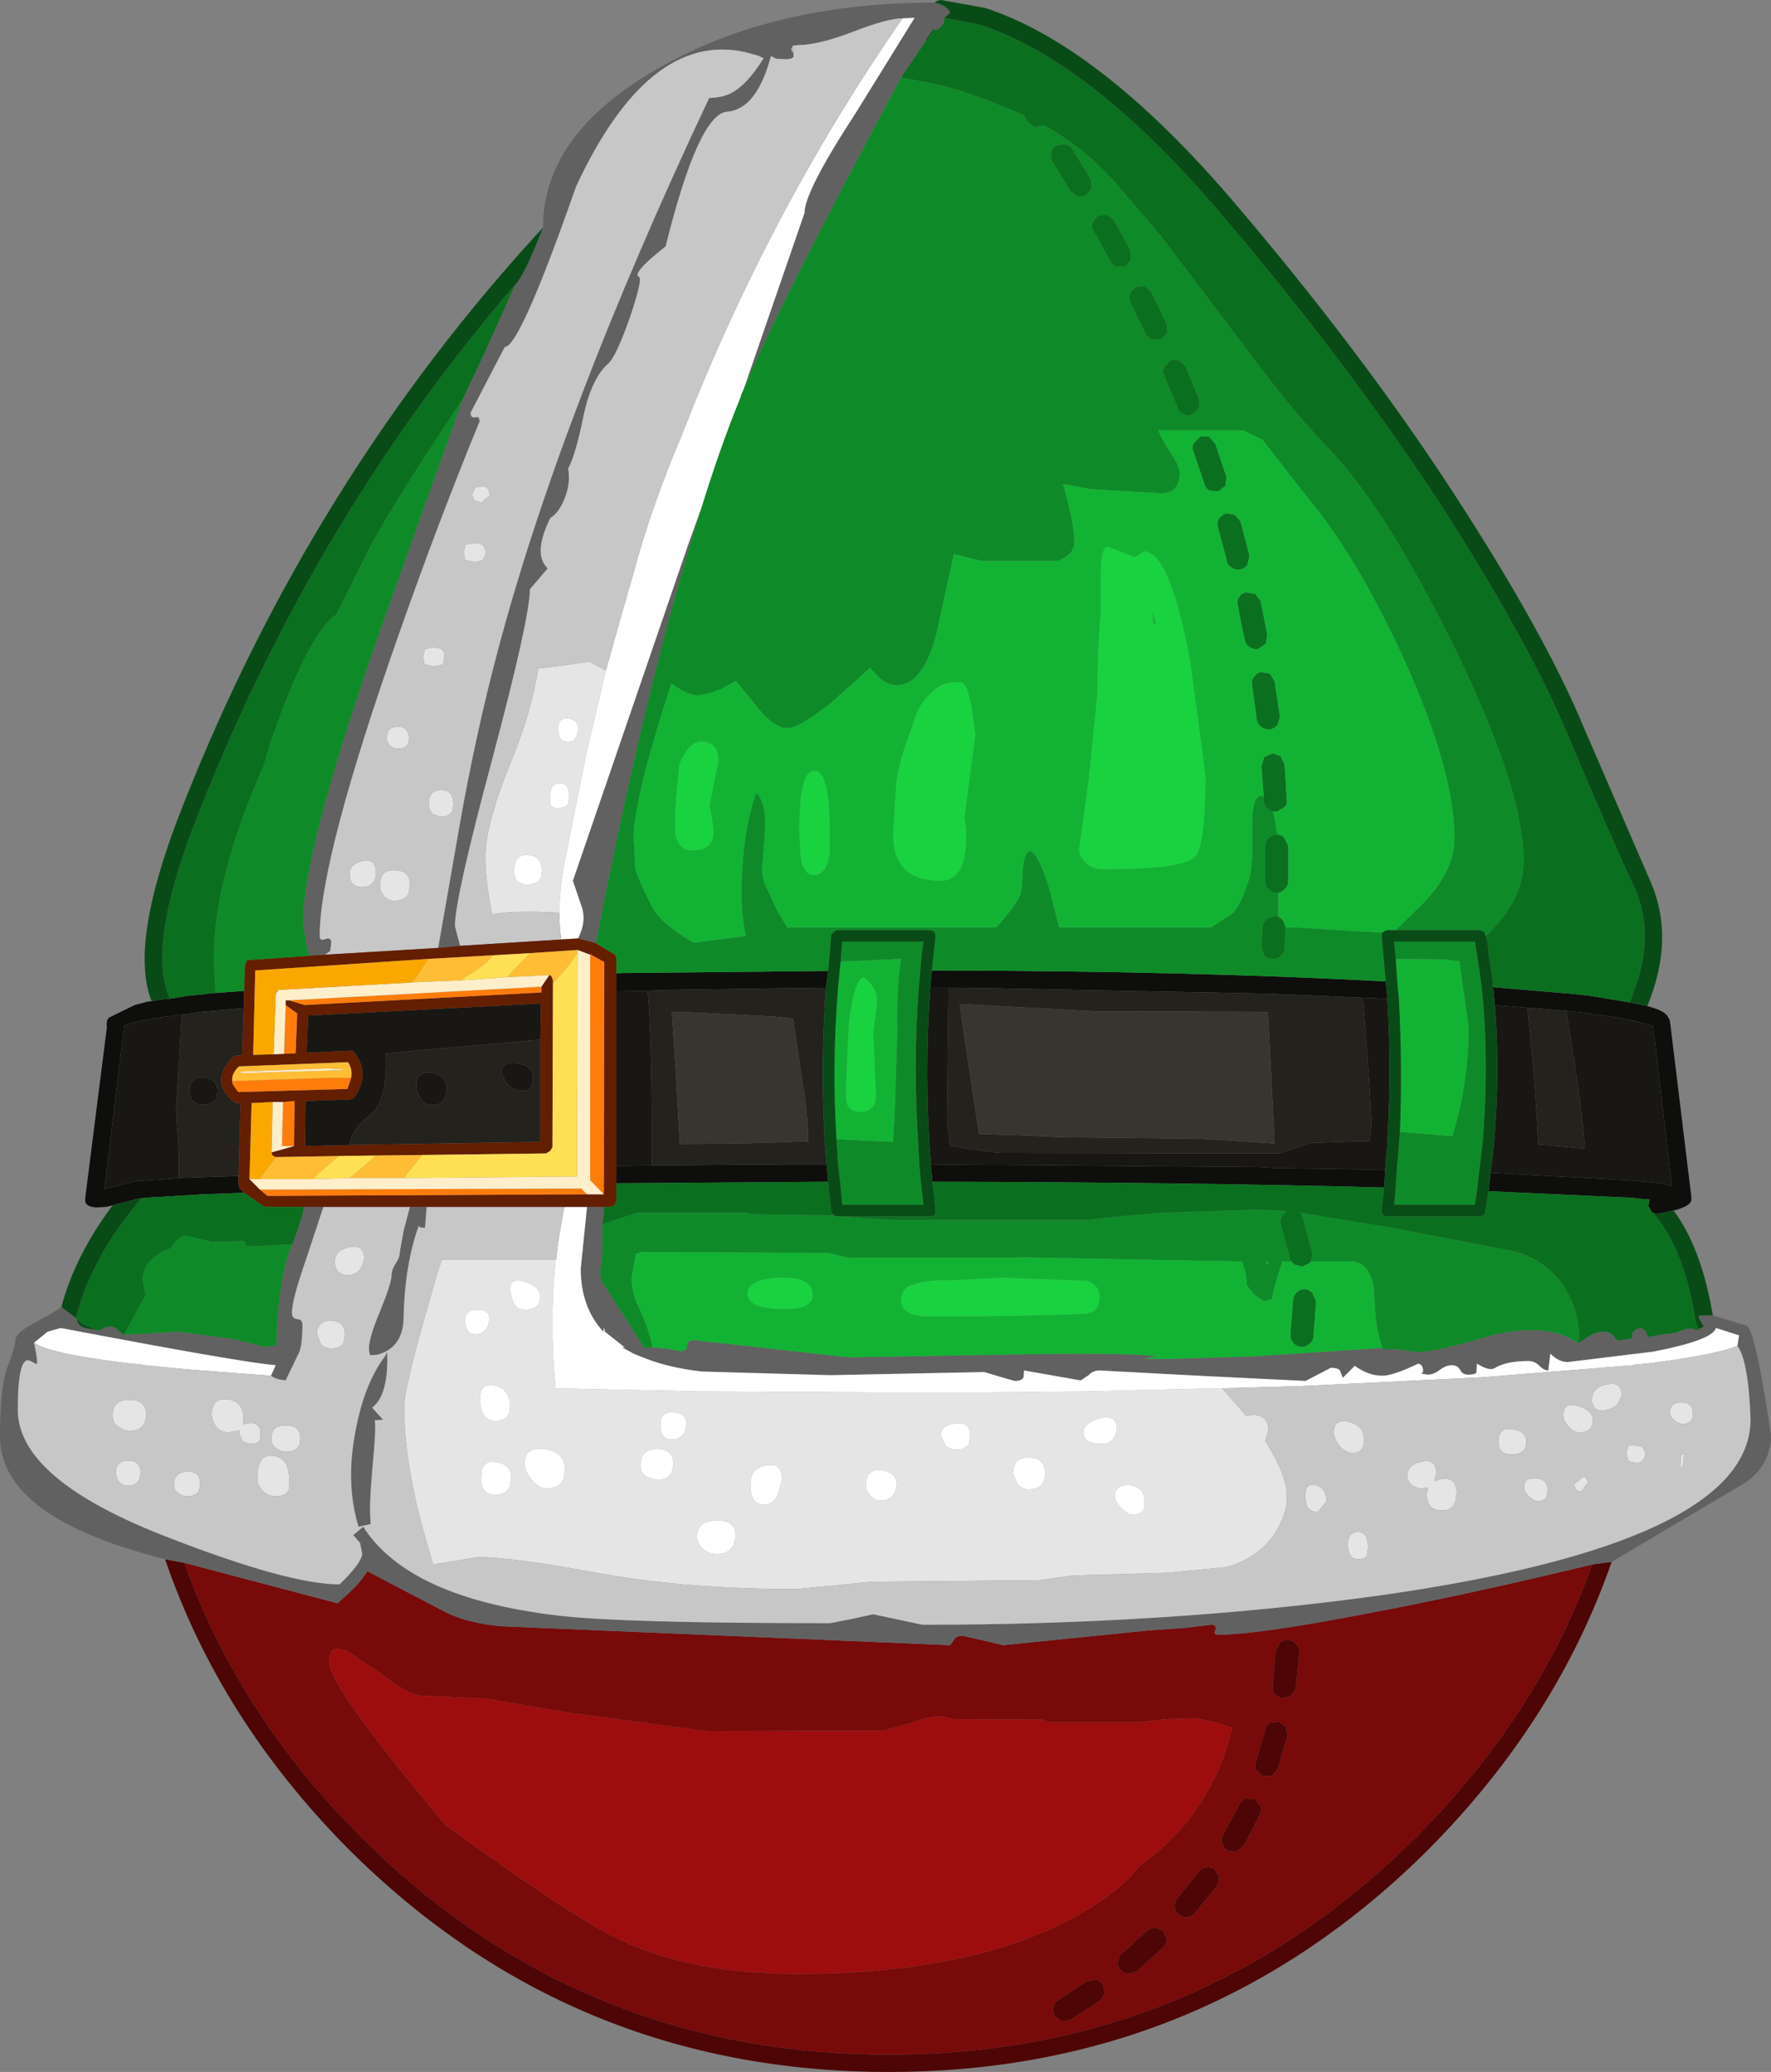<?xml version="1.0" encoding="UTF-8" standalone="no"?>
<svg xmlns:ffdec="https://www.free-decompiler.com/flash" xmlns:xlink="http://www.w3.org/1999/xlink" ffdec:objectType="shape" height="197.6px" width="168.95px" xmlns="http://www.w3.org/2000/svg">
  <rect width="100%" height="100%" fill="#808080" stroke="none"/>
  <g transform="matrix(1.0, 0.0, 0.0, 1.0, 96.8, 155.15)">
    <path d="M19.35 9.15 L20.75 9.65 Q18.75 17.95 11.9 22.8 9.8 25.6 4.8 28.15 -4.9 33.1 -20.8 33.1 -32.0 33.1 -39.3 29.0 -43.85 26.5 -54.3 18.9 -65.4 5.7 -65.4 3.35 -65.4 1.45 -63.55 2.4 L-60.55 4.4 Q-58.2 6.25 -56.85 6.55 L-50.4 6.85 -42.45 8.2 -29.35 9.95 -12.5 9.9 -9.6 9.1 Q-8.4 8.55 -7.0 8.55 L-5.9 8.8 2.65 8.85 3.2 9.1 11.8 9.1 14.5 8.8 17.3 8.7 19.35 9.15" fill="#9d0d0d" fill-rule="evenodd" stroke="none"/>
    <path d="M-79.2 -6.1 L-64.6 -2.25 -63.55 -3.2 Q-62.5 -4.15 -61.75 -5.3 L-54.2 -1.35 Q-52.0 -0.3 -48.85 -0.05 L-6.15 1.75 -5.8 1.25 Q-5.6 0.85 -4.95 0.85 L-3.0 1.3 -1.1 1.75 12.7 0.35 16.25 0.1 18.75 -0.2 Q19.3 -0.2 19.15 0.3 18.9 0.75 19.45 0.75 23.1 0.75 33.5 -1.25 43.35 -3.1 55.1 -5.95 49.95 8.35 38.35 20.0 17.5 40.8 -12.0 40.8 -41.55 40.8 -62.4 20.0 -74.1 8.3 -79.2 -6.1 M26.15 1.25 Q25.65 1.2 25.3 1.5 L24.9 2.3 24.6 5.6 Q24.55 6.05 24.8 6.4 25.1 6.75 25.6 6.8 L26.35 6.6 26.8 5.9 27.15 2.45 Q27.2 1.95 26.85 1.65 26.6 1.3 26.15 1.25 M23.9 9.85 L23.0 12.9 Q22.85 13.35 23.05 13.7 L23.7 14.25 24.55 14.2 25.1 13.55 26.05 10.35 25.85 9.5 25.2 9.05 24.35 9.15 Q23.95 9.35 23.9 9.85 M21.4 17.0 L19.9 19.8 Q19.6 20.2 19.8 20.6 19.9 21.05 20.3 21.35 L21.1 21.45 21.85 20.9 23.4 17.9 Q23.6 17.5 23.45 17.1 L22.9 16.45 22.05 16.35 Q21.6 16.55 21.4 17.0 M19.35 9.15 L17.3 8.7 14.5 8.8 11.8 9.1 3.2 9.1 2.65 8.85 -5.9 8.8 -7.0 8.55 Q-8.4 8.55 -9.6 9.1 L-12.5 9.9 -29.35 9.95 -42.45 8.2 -50.4 6.85 -56.85 6.55 Q-58.2 6.25 -60.55 4.4 L-63.55 2.4 Q-65.4 1.45 -65.4 3.35 -65.4 5.7 -54.3 18.9 -43.85 26.5 -39.3 29.0 -32.0 33.1 -20.8 33.1 -4.9 33.1 4.8 28.15 9.8 25.6 11.9 22.8 18.75 17.95 20.75 9.65 L19.35 9.15 M19.5 23.85 L19.05 23.1 Q18.7 22.85 18.25 22.95 17.75 23.0 17.5 23.4 L15.55 25.85 Q15.25 26.2 15.25 26.7 15.3 27.15 15.65 27.4 16.0 27.75 16.45 27.7 16.9 27.65 17.2 27.3 L19.35 24.65 19.5 23.85 M12.6 29.0 L10.25 31.15 Q9.9 31.45 9.85 31.95 9.8 32.4 10.1 32.7 10.4 33.05 10.9 33.1 L11.65 32.85 14.15 30.6 Q14.5 30.3 14.5 29.85 L14.2 29.0 13.45 28.7 Q12.95 28.7 12.6 29.0 M4.15 35.6 Q3.75 35.8 3.7 36.3 3.6 36.75 3.85 37.15 L4.55 37.65 5.35 37.45 8.15 35.65 8.6 34.95 8.4 34.1 Q8.15 33.7 7.7 33.65 L6.85 33.8 4.15 35.6" fill="#780a0a" fill-rule="evenodd" stroke="none"/>
    <path d="M55.1 -5.95 L56.95 -6.2 Q51.7 8.9 39.5 21.2 18.2 42.45 -12.0 42.45 -42.25 42.45 -63.55 21.2 -75.85 8.8 -81.05 -6.45 L-79.2 -6.1 Q-74.1 8.3 -62.4 20.0 -41.55 40.8 -12.0 40.8 17.5 40.8 38.35 20.0 49.95 8.35 55.1 -5.95 M21.4 17.0 Q21.6 16.55 22.05 16.35 L22.9 16.45 23.45 17.1 Q23.6 17.5 23.4 17.9 L21.85 20.9 21.1 21.45 20.3 21.35 Q19.9 21.05 19.8 20.6 19.6 20.2 19.9 19.8 L21.4 17.0 M23.9 9.85 Q23.95 9.35 24.35 9.15 L25.2 9.05 25.85 9.5 26.05 10.35 25.1 13.55 24.55 14.2 23.7 14.25 23.05 13.7 Q22.85 13.35 23.0 12.9 L23.9 9.85 M26.15 1.25 Q26.6 1.3 26.85 1.65 27.2 1.95 27.15 2.45 L26.8 5.9 26.35 6.6 25.6 6.8 Q25.1 6.75 24.8 6.4 24.55 6.05 24.6 5.6 L24.9 2.3 25.3 1.5 Q25.65 1.2 26.15 1.25 M4.15 35.6 L6.85 33.8 7.7 33.65 Q8.15 33.7 8.4 34.1 L8.6 34.95 8.15 35.65 5.35 37.45 4.55 37.65 3.85 37.15 Q3.6 36.75 3.7 36.3 3.75 35.8 4.15 35.6 M12.6 29.0 Q12.95 28.7 13.45 28.7 L14.2 29.0 14.5 29.85 Q14.5 30.3 14.15 30.6 L11.65 32.85 10.9 33.1 Q10.4 33.05 10.1 32.7 9.8 32.4 9.85 31.95 9.9 31.45 10.25 31.15 L12.6 29.0 M19.5 23.85 L19.35 24.65 17.2 27.3 Q16.9 27.65 16.45 27.7 16.0 27.75 15.65 27.4 15.3 27.15 15.25 26.7 15.25 26.2 15.55 25.85 L17.5 23.4 Q17.75 23.0 18.25 22.95 18.7 22.85 19.05 23.1 L19.5 23.85" fill="#4e0505" fill-rule="evenodd" stroke="none"/>
    <path d="M-37.5 -62.35 L-17.8 -62.55 -18.0 -60.95 -21.3 -60.9 -22.1 -60.9 -32.55 -60.75 -35.7 -60.65 -38.0 -60.6 -38.0 -62.3 -37.5 -62.35 M-7.9 -62.6 Q16.8 -62.55 35.4 -61.55 L35.55 -59.9 33.2 -60.0 24.0 -60.4 23.45 -60.4 -2.1 -60.9 -5.4 -60.95 -6.3 -60.95 -8.05 -60.95 -7.9 -62.6 M45.65 -61.0 L52.8 -60.4 54.75 -60.2 58.65 -59.55 59.4 -59.4 60.35 -59.2 Q62.1 -58.75 62.35 -58.1 L62.45 -57.95 62.45 -57.9 62.5 -57.85 62.5 -57.7 62.55 -57.45 64.55 -41.0 64.55 -40.9 64.55 -40.85 Q64.65 -40.15 62.85 -39.7 L61.4 -39.4 Q61.05 -39.35 60.75 -39.6 L60.45 -40.15 60.55 -40.65 60.6 -40.75 60.5 -40.75 60.35 -40.8 59.9 -40.8 59.05 -40.9 58.5 -40.95 58.25 -40.95 45.2 -41.55 45.4 -43.3 57.35 -42.65 58.8 -42.55 59.2 -42.55 59.55 -42.5 60.7 -42.4 61.5 -42.3 61.55 -42.3 61.7 -42.3 62.0 -42.25 62.1 -42.15 62.25 -42.15 62.35 -42.1 62.7 -42.05 60.9 -57.25 60.9 -57.3 59.1 -57.8 59.0 -57.8 58.95 -57.8 57.3 -58.15 56.2 -58.3 55.45 -58.4 55.15 -58.45 54.05 -58.6 53.6 -58.65 52.6 -58.75 48.9 -59.05 45.8 -59.3 45.65 -61.0 M-8.0 -44.1 L-3.0 -44.05 -1.35 -44.05 23.15 -43.85 24.85 -43.75 34.35 -43.6 35.35 -43.55 35.25 -41.9 Q16.65 -42.4 -7.85 -42.45 L-8.0 -44.1 M-86.05 -40.2 L-86.65 -40.05 -87.6 -40.0 Q-88.85 -40.05 -88.65 -40.95 L-88.65 -41.05 -86.6 -57.2 -86.6 -57.55 -86.6 -57.75 -86.5 -58.0 -86.4 -58.1 -83.95 -59.3 -82.8 -59.6 -82.55 -59.65 -82.4 -59.65 -81.25 -59.85 -80.6 -59.9 -78.75 -60.2 -77.1 -60.35 -76.85 -60.4 -76.25 -60.45 -73.5 -60.65 -73.55 -59.0 -77.65 -58.65 -78.8 -58.45 -79.45 -58.4 -80.25 -58.3 -80.85 -58.2 -81.0 -58.2 Q-84.25 -57.75 -84.95 -57.3 L-84.95 -57.25 -86.85 -41.75 -84.05 -42.45 -84.0 -42.45 -83.8 -42.5 -83.05 -42.55 -82.3 -42.6 -80.85 -42.7 -79.75 -42.8 -74.05 -43.0 -74.05 -42.15 -74.0 -41.95 -73.9 -41.75 -73.5 -41.4 -77.45 -41.25 -82.5 -40.95 -83.15 -40.9 -83.35 -40.85 -83.6 -40.85 -86.05 -40.2 M-34.55 -44.0 L-21.7 -44.1 -21.2 -44.1 -19.65 -44.1 -17.95 -44.1 -17.8 -42.45 -38.0 -42.3 -38.0 -43.95 -34.65 -44.0 -34.55 -44.0" fill="#0e0e0c" fill-rule="evenodd" stroke="none"/>
    <path d="M45.8 -59.3 L48.9 -59.05 Q49.7 -51.8 49.95 -46.0 L54.4 -45.6 Q54.05 -50.35 52.6 -58.75 L53.6 -58.65 54.05 -58.6 55.15 -58.45 55.45 -58.4 56.2 -58.3 57.3 -58.15 58.95 -57.8 59.0 -57.8 59.1 -57.8 60.9 -57.3 60.9 -57.25 62.7 -42.05 62.35 -42.1 62.25 -42.15 62.1 -42.15 62.0 -42.25 61.7 -42.3 61.55 -42.3 61.5 -42.3 60.7 -42.4 59.55 -42.5 59.2 -42.55 58.8 -42.55 57.35 -42.65 45.4 -43.3 45.65 -45.4 Q46.35 -52.65 45.8 -59.3 M-6.3 -60.95 L-6.45 -48.15 -6.15 -45.85 -1.5 -45.2 25.2 -45.15 28.25 -46.15 32.5 -46.3 33.85 -46.3 34.0 -47.8 Q34.0 -50.35 33.2 -60.0 L35.55 -59.9 Q36.05 -51.75 35.35 -43.55 L34.35 -43.6 24.85 -43.75 23.15 -43.85 -1.35 -44.05 -3.0 -44.05 -8.0 -44.1 Q-8.65 -52.65 -8.05 -60.95 L-6.3 -60.95 M-79.75 -42.8 L-80.85 -42.7 -82.3 -42.6 -83.05 -42.55 -83.8 -42.5 -84.0 -42.45 -84.05 -42.45 -86.85 -41.75 -84.95 -57.25 -84.95 -57.3 Q-84.25 -57.75 -81.0 -58.2 L-80.85 -58.2 -80.25 -58.3 -79.45 -58.4 -80.0 -49.25 -79.75 -45.5 -79.75 -42.8 M-38.0 -60.6 L-35.7 -60.65 -35.0 -60.65 -35.0 -60.55 Q-34.6 -56.15 -34.6 -45.6 L-34.6 -45.4 -34.6 -45.0 -34.6 -44.25 -34.55 -44.0 -34.65 -44.0 -38.0 -43.95 -38.0 -60.6 M-76.05 -51.05 L-76.15 -50.4 Q-76.4 -49.8 -77.4 -49.8 -78.7 -49.8 -78.7 -51.1 -78.7 -52.5 -77.35 -52.4 -76.05 -52.3 -76.05 -51.05 M-63.5 -45.95 L-67.7 -45.85 -67.65 -50.15 -63.45 -50.3 -63.2 -50.35 -63.0 -50.5 Q-61.45 -52.7 -62.95 -54.7 L-63.1 -54.9 -63.35 -54.95 -67.55 -54.75 -67.4 -58.3 -45.2 -59.45 -45.25 -56.0 -60.0 -54.7 Q-59.75 -50.0 -61.7 -48.65 -63.05 -47.65 -63.5 -45.95 M-56.7 -50.45 Q-57.1 -51.05 -57.1 -51.55 -57.1 -53.05 -55.65 -52.85 -54.2 -52.6 -54.2 -51.35 -54.2 -49.75 -55.6 -49.75 -56.25 -49.75 -56.7 -50.45 M-46.05 -51.65 Q-46.3 -51.1 -47.05 -51.1 -47.8 -51.1 -48.5 -51.85 L-48.95 -52.8 Q-48.95 -53.95 -47.45 -53.75 -45.95 -53.55 -45.95 -52.3 L-46.05 -51.65" fill="#181714" fill-rule="evenodd" stroke="none"/>
    <path d="M48.9 -59.05 L52.6 -58.75 Q54.05 -50.35 54.4 -45.6 L49.95 -46.0 Q49.7 -51.8 48.9 -59.05 M24.15 -58.6 L23.4 -58.65 7.65 -58.7 -5.25 -59.4 -4.8 -56.25 -3.4 -47.0 1.3 -46.85 4.6 -46.7 17.85 -46.55 24.8 -46.1 24.2 -57.85 24.15 -58.6 M-6.3 -60.95 L-5.4 -60.95 -2.1 -60.9 23.45 -60.4 24.0 -60.4 33.2 -60.0 Q34.0 -50.35 34.0 -47.8 L33.85 -46.3 32.5 -46.3 28.25 -46.15 25.2 -45.15 -1.5 -45.2 -6.15 -45.85 -6.45 -48.15 -6.3 -60.95 M-79.45 -58.4 L-78.8 -58.45 -77.65 -58.65 -73.55 -59.0 -73.7 -54.5 -74.15 -54.5 -74.5 -54.4 Q-75.7 -53.25 -75.7 -52.15 -75.75 -51.2 -74.6 -50.15 L-74.25 -49.95 -73.85 -49.95 -74.05 -43.0 -79.75 -42.8 -79.75 -45.5 -80.0 -49.25 -79.45 -58.4 M-35.7 -60.65 L-32.55 -60.75 -22.1 -60.9 -21.3 -60.9 -18.0 -60.95 Q-18.65 -52.3 -17.95 -44.1 L-19.65 -44.1 -21.2 -44.1 -21.7 -44.1 -34.55 -44.0 -34.6 -44.25 -34.6 -45.0 -34.6 -45.4 -34.6 -45.6 Q-34.6 -56.15 -35.0 -60.55 L-35.0 -60.65 -35.7 -60.65 M-32.3 -52.5 L-31.95 -46.05 Q-23.4 -46.1 -20.55 -46.3 L-19.7 -46.3 Q-19.75 -49.15 -20.2 -51.6 L-21.15 -58.0 -22.9 -58.2 -31.85 -58.65 -32.7 -58.6 -32.3 -52.5 M-76.05 -51.05 Q-76.05 -52.3 -77.35 -52.4 -78.7 -52.5 -78.7 -51.1 -78.7 -49.8 -77.4 -49.8 -76.4 -49.8 -76.15 -50.4 L-76.05 -51.05 M-45.25 -56.0 L-45.25 -46.25 -63.5 -45.95 Q-63.05 -47.65 -61.7 -48.65 -59.75 -50.0 -60.0 -54.7 L-45.25 -56.0 M-56.7 -50.45 Q-56.25 -49.75 -55.6 -49.75 -54.2 -49.75 -54.2 -51.35 -54.2 -52.6 -55.65 -52.85 -57.1 -53.05 -57.1 -51.55 -57.1 -51.05 -56.7 -50.45 M-46.05 -51.65 L-45.95 -52.3 Q-45.95 -53.55 -47.45 -53.75 -48.95 -53.95 -48.95 -52.8 L-48.5 -51.85 Q-47.8 -51.1 -47.05 -51.1 -46.3 -51.1 -46.05 -51.65" fill="#23221d" fill-rule="evenodd" stroke="none"/>
    <path d="M24.15 -58.6 L24.2 -57.85 24.8 -46.1 17.85 -46.55 4.6 -46.7 1.3 -46.85 -3.4 -47.0 -4.8 -56.25 -5.25 -59.4 7.65 -58.7 23.4 -58.65 24.15 -58.6 M-32.3 -52.5 L-32.7 -58.6 -31.85 -58.65 -22.9 -58.2 -21.15 -58.0 -20.2 -51.6 Q-19.75 -49.15 -19.7 -46.3 L-20.55 -46.3 Q-23.4 -46.1 -31.95 -46.05 L-32.3 -52.5" fill="#37352d" fill-rule="evenodd" stroke="none"/>
    <path d="M-10.85 -147.75 Q-22.95 -125.2 -25.9 -117.9 L-20.05 -134.85 Q-20.05 -136.9 -15.15 -144.4 L-9.55 -153.45 -10.7 -153.4 Q-12.1 -153.4 -15.35 -152.15 -18.7 -150.85 -20.7 -150.85 L-21.15 -150.8 -21.3 -150.5 Q-21.15 -149.65 -21.15 -150.8 L-21.1 -149.75 Q-21.2 -149.5 -21.9 -149.5 L-22.75 -149.55 -23.25 -149.8 Q-24.6 -144.75 -27.4 -144.5 -30.15 -144.35 -33.3 -131.65 -36.55 -129.1 -35.85 -128.75 -35.45 -128.6 -36.7 -124.9 -38.0 -121.2 -38.75 -120.5 -40.4 -119.05 -41.15 -115.4 -41.9 -111.75 -42.6 -110.45 -42.35 -109.15 -42.9 -107.7 -43.45 -106.25 -44.3 -105.75 -46.0 -102.3 -44.55 -100.95 L-46.25 -98.95 Q-46.25 -96.25 -49.8 -82.9 -53.4 -69.5 -53.4 -66.85 L-53.1 -65.65 -52.9 -64.95 -55.0 -64.75 -52.9 -76.75 Q-51.4 -85.2 -49.35 -92.95 -43.3 -115.8 -29.15 -145.8 -27.8 -145.85 -27.0 -146.3 -25.5 -147.1 -23.95 -149.6 L-24.5 -149.85 -25.8 -150.2 Q-34.95 -152.15 -41.85 -137.35 -47.2 -122.05 -48.65 -122.05 L-51.9 -115.8 Q-51.9 -115.25 -51.45 -115.35 -51.05 -115.5 -51.05 -114.95 -54.9 -105.6 -58.7 -94.8 -66.3 -73.25 -66.3 -65.9 -66.3 -65.35 -65.75 -65.6 -65.2 -65.8 -65.2 -65.25 L-65.3 -64.45 -65.8 -64.1 -67.3 -64.0 -67.6 -65.15 -67.9 -67.2 Q-67.9 -73.7 -61.1 -93.45 L-52.65 -117.1 -50.5 -121.65 -47.65 -128.0 Q-46.75 -128.9 -45.0 -133.45 -45.0 -142.35 -34.05 -148.6 -23.15 -154.9 -7.65 -154.9 -6.55 -154.7 -6.15 -153.95 L-6.7 -153.45 Q-6.7 -152.95 -7.0 -152.65 -7.25 -152.3 -7.65 -152.3 L-7.75 -152.35 -8.5 -151.35 -8.45 -151.3 -10.85 -147.75 M-29.85 -106.8 Q-35.1 -90.35 -39.95 -65.2 L-41.65 -65.65 Q-40.8 -67.35 -41.35 -68.8 L-42.15 -71.15 -31.1 -103.35 -29.85 -106.8 M53.75 -27.05 L54.7 -27.65 Q55.45 -28.15 56.15 -28.15 56.8 -28.15 57.1 -27.75 L57.5 -27.3 58.85 -27.5 58.95 -28.05 59.3 -28.4 59.8 -28.5 60.2 -28.2 60.4 -27.65 61.05 -27.75 61.8 -27.9 62.8 -28.0 63.1 -28.05 Q64.35 -28.65 64.9 -28.35 64.9 -28.15 65.75 -28.65 65.25 -29.35 65.25 -29.7 L66.6 -29.7 69.75 -28.75 Q70.6 -28.75 72.15 -18.3 72.15 -15.45 69.7 -13.75 L56.95 -6.2 55.1 -5.95 Q43.35 -3.1 33.5 -1.25 23.1 0.75 19.45 0.75 18.9 0.75 19.15 0.3 19.3 -0.2 18.75 -0.2 L16.25 0.1 12.7 0.35 -1.1 1.75 -3.0 1.3 -4.95 0.85 Q-5.6 0.85 -5.8 1.25 L-6.15 1.75 -48.85 -0.05 Q-52.0 -0.3 -54.2 -1.35 L-61.75 -5.3 Q-62.5 -4.15 -63.55 -3.2 L-64.6 -2.25 -79.2 -6.1 -81.05 -6.45 Q-96.8 -10.4 -96.8 -18.15 -96.8 -22.95 -96.1 -24.75 -95.35 -26.65 -95.35 -27.25 -95.35 -28.0 -93.75 -28.85 -91.45 -30.1 -90.95 -30.5 L-89.55 -29.45 -89.45 -29.3 Q-89.45 -28.85 -88.85 -28.55 L-87.35 -28.25 Q-86.4 -28.85 -85.75 -28.5 L-85.05 -27.85 -79.85 -28.15 -74.5 -27.45 -71.55 -26.7 -70.4 -26.85 Q-70.45 -29.95 -69.85 -33.25 -69.3 -35.95 -68.9 -36.5 -67.85 -39.35 -67.8 -40.05 L-65.95 -40.05 -67.55 -35.2 Q-68.95 -31.2 -68.95 -29.95 -68.95 -29.4 -68.45 -29.35 -67.95 -29.35 -67.95 -28.8 -67.95 -27.0 -68.25 -26.2 L-69.55 -23.5 Q-70.5 -23.6 -70.95 -23.95 L-70.5 -24.95 Q-73.95 -25.25 -91.0 -28.5 L-92.25 -28.15 -93.55 -27.1 Q-93.15 -25.2 -93.3 -25.05 L-93.9 -25.35 Q-95.1 -26.0 -95.1 -20.7 -95.1 -14.0 -80.55 -8.45 -69.2 -4.05 -64.4 -4.05 -62.25 -6.15 -62.25 -7.0 L-62.45 -8.0 -63.1 -8.75 -62.15 -9.55 Q-57.85 -2.8 -43.75 -1.1 -37.85 -0.35 -17.6 -0.35 L-15.55 -0.75 -13.5 -1.2 -11.15 -0.7 -8.8 -0.2 Q14.4 -0.2 34.5 -2.95 70.2 -7.95 70.2 -19.8 70.0 -25.35 68.95 -26.8 L69.1 -27.8 66.9 -28.5 Q66.6 -27.35 60.95 -26.25 L52.75 -25.25 Q51.9 -25.25 51.1 -26.05 L50.9 -24.45 Q50.5 -24.45 50.05 -24.9 49.6 -25.35 49.0 -25.35 46.85 -25.35 45.75 -24.65 45.2 -24.4 44.1 -25.1 L44.05 -24.3 Q44.0 -24.05 43.25 -24.05 42.7 -24.05 42.5 -24.5 42.25 -24.95 41.7 -24.95 41.15 -24.95 40.55 -24.5 39.95 -24.05 39.4 -24.05 L38.8 -24.15 38.95 -24.3 Q39.0 -25.0 38.5 -25.1 36.1 -23.95 35.1 -23.95 33.7 -23.95 32.45 -24.9 L31.3 -23.75 31.05 -24.4 Q30.9 -24.7 30.15 -24.7 L27.75 -23.45 17.5 -23.95 8.1 -24.45 Q7.45 -24.45 7.05 -24.0 L6.3 -23.5 0.9 -24.45 0.85 -23.85 Q0.75 -23.45 0.0 -23.45 L-1.4 -23.85 -2.9 -24.3 -17.6 -24.0 -29.85 -24.35 Q-32.9 -24.7 -35.1 -25.55 L-36.35 -26.05 -37.45 -26.65 -37.2 -26.65 -39.1 -28.15 -39.2 -28.55 -39.25 -28.15 Q-41.4 -30.5 -41.4 -34.15 L-40.8 -40.05 -39.2 -40.05 Q-39.1 -39.65 -39.35 -38.4 -39.25 -35.1 -39.55 -33.95 L-39.45 -33.05 -36.1 -27.8 -35.35 -26.6 -34.55 -26.65 -33.35 -26.55 -31.85 -26.3 Q-31.3 -26.3 -31.25 -26.8 -31.2 -27.35 -30.65 -27.35 L-15.85 -25.7 1.2 -26.0 Q10.8 -26.15 13.55 -25.8 L12.4 -25.55 14.6 -25.55 22.9 -25.8 35.05 -26.6 35.05 -26.5 36.6 -26.45 38.4 -26.2 Q40.15 -26.2 45.65 -27.85 50.95 -29.05 53.75 -27.05 M-57.7 -40.05 L-56.1 -40.05 -56.25 -38.05 Q-56.85 -38.05 -56.85 -38.25 -58.2 -34.55 -58.3 -29.35 -58.4 -26.6 -60.8 -25.95 L-61.4 -25.9 Q-61.6 -25.9 -61.6 -26.6 -61.6 -27.6 -60.5 -30.2 -59.45 -32.8 -59.45 -33.5 -59.45 -34.05 -59.05 -34.65 -58.65 -35.25 -58.65 -35.8 L-58.3 -37.75 -57.7 -40.05 M-59.85 -25.5 Q-59.85 -22.0 -61.3 -20.9 L-60.25 -19.75 -61.05 -19.7 Q-60.9 -19.1 -61.25 -15.4 -61.6 -11.5 -61.45 -10.1 L-61.45 -9.8 -62.6 -9.55 Q-63.85 -13.65 -62.9 -18.6 -62.05 -23.25 -60.0 -25.9 -59.85 -26.6 -59.85 -25.5" fill="#616161" fill-rule="evenodd" stroke="none"/>
    <path d="M-43.8 -35.0 Q-44.4 -29.1 -43.8 -22.75 L-30.3 -22.45 -12.1 -22.35 -3.65 -22.35 6.95 -22.45 19.0 -22.75 19.8 -22.75 22.1 -20.1 22.7 -20.2 Q24.2 -20.2 24.2 -18.75 L23.9 -17.7 Q26.65 -13.5 25.75 -10.9 24.45 -6.9 20.2 -5.7 L14.65 -5.15 5.55 -4.9 2.35 -4.45 -13.65 -4.3 -20.8 -3.6 Q-31.25 -3.6 -39.6 -5.1 -47.9 -6.65 -51.2 -6.65 L-55.15 -6.0 -55.5 -6.0 -56.45 -9.3 Q-58.25 -16.0 -58.25 -21.0 -58.25 -22.95 -55.05 -33.8 L-54.65 -35.0 -48.95 -35.0 -43.8 -35.0 M8.15 -19.9 Q6.55 -19.45 6.55 -18.55 6.55 -17.45 8.3 -17.45 9.25 -17.45 9.55 -18.2 L9.75 -18.8 Q9.75 -20.3 8.15 -19.9 M1.3 -13.1 Q2.85 -13.1 2.9 -14.6 2.9 -16.1 1.4 -16.15 -0.15 -16.2 -0.15 -14.65 L0.2 -13.75 Q0.6 -13.1 1.3 -13.1 M11.25 -10.7 Q12.6 -10.7 12.35 -12.05 12.35 -13.35 10.95 -13.5 9.55 -13.6 9.55 -12.45 9.55 -11.95 10.2 -11.3 10.75 -10.7 11.25 -10.7 M32.75 -9.05 Q33.7 -9.05 33.7 -7.55 L33.6 -6.8 Q33.45 -6.45 32.75 -6.45 32.15 -6.45 31.95 -7.0 L31.75 -7.65 Q31.75 -9.05 32.75 -9.05 M27.7 -12.45 Q27.7 -13.8 28.75 -13.5 29.75 -13.2 29.75 -11.95 L28.9 -10.95 Q28.0 -11.0 27.8 -11.7 L27.7 -12.45 M37.85 -13.55 Q37.45 -13.95 37.45 -14.35 37.45 -15.5 38.85 -15.75 40.2 -16.05 40.2 -14.65 L40.05 -13.95 40.05 -13.9 40.7 -14.1 Q42.15 -14.35 42.15 -12.75 L42.05 -12.0 Q41.75 -11.1 40.8 -11.1 40.1 -11.1 39.65 -11.5 39.3 -12.0 39.3 -12.7 L39.45 -13.3 39.4 -13.3 38.85 -13.2 Q38.3 -13.2 37.85 -13.55 M31.5 -19.6 L31.9 -19.55 Q33.3 -19.15 33.3 -18.0 33.45 -16.6 32.2 -16.6 31.6 -16.6 31.0 -17.25 30.45 -17.95 30.45 -18.55 30.45 -19.7 31.5 -19.6 M47.4 -16.45 Q46.15 -16.45 46.15 -17.65 46.15 -19.05 47.45 -18.85 48.8 -18.7 48.8 -17.6 48.8 -16.45 47.4 -16.45 M58.5 -15.9 L58.35 -16.6 58.55 -17.3 59.8 -17.25 60.15 -16.65 Q60.15 -15.65 59.3 -15.65 L58.75 -15.75 58.5 -15.9 M54.45 -14.25 L54.7 -13.8 54.05 -12.9 53.6 -13.0 53.35 -13.55 54.15 -14.25 54.45 -14.25 M50.85 -13.0 L50.75 -12.45 Q50.6 -12.0 49.9 -12.0 49.5 -12.0 49.05 -12.45 48.6 -12.85 48.6 -13.3 48.6 -14.25 49.7 -14.15 50.85 -14.1 50.85 -13.0 M53.75 -21.05 Q55.15 -20.65 55.15 -19.7 55.15 -18.55 53.85 -18.55 53.3 -18.55 52.85 -19.1 52.35 -19.6 52.35 -20.2 52.35 -21.5 53.75 -21.05 M57.55 -21.3 Q57.0 -20.65 55.95 -20.65 55.5 -20.65 55.25 -20.95 L55.05 -21.5 Q55.05 -22.85 56.45 -23.1 57.9 -23.45 57.9 -22.1 L57.55 -21.3 M63.85 -16.45 L63.7 -15.05 63.5 -15.4 63.6 -16.45 63.85 -16.45 M62.5 -20.4 Q62.5 -21.4 63.6 -21.4 64.7 -21.4 64.7 -20.35 64.7 -19.35 63.7 -19.35 63.4 -19.35 63.0 -19.65 62.5 -20.05 62.5 -20.4 M-43.4 -66.9 L-43.45 -68.1 Q-47.7 -68.35 -49.85 -67.95 L-49.95 -68.45 Q-50.5 -71.4 -50.5 -73.5 -50.5 -76.6 -47.75 -83.25 -46.15 -87.2 -45.45 -91.4 L-43.3 -91.65 -40.6 -92.05 Q-39.8 -91.65 -39.0 -91.2 L-40.85 -83.35 -43.05 -72.35 Q-43.55 -69.25 -43.4 -66.9 M-51.55 -101.55 L-52.45 -101.75 -52.55 -102.5 -52.4 -103.2 Q-50.5 -103.65 -50.5 -102.55 -50.5 -102.1 -50.65 -101.95 L-50.75 -101.7 -51.55 -101.55 M-50.9 -107.2 L-51.55 -107.45 -51.6 -107.45 -51.75 -108.0 -51.55 -108.5 -51.45 -108.65 Q-50.1 -109.1 -50.1 -107.9 L-50.9 -107.2 M-83.4 -14.65 Q-83.4 -14.35 -83.55 -14.0 -83.9 -13.45 -84.6 -13.45 -85.55 -13.45 -85.75 -14.65 -85.75 -15.85 -84.55 -15.85 -83.4 -15.85 -83.4 -14.65 M-85.35 -19.0 Q-86.05 -19.35 -86.05 -20.15 -86.05 -21.65 -84.45 -21.65 -82.85 -21.65 -82.85 -20.2 L-83.0 -19.45 Q-83.4 -18.7 -84.45 -18.7 -84.95 -18.7 -85.35 -19.0 M-53.65 -77.8 Q-53.95 -77.25 -54.75 -77.25 L-55.5 -77.5 Q-55.9 -77.9 -55.9 -78.45 -55.9 -79.8 -54.7 -79.8 -53.55 -79.8 -53.55 -78.45 L-53.65 -77.8 M-59.9 -84.8 Q-59.9 -85.85 -58.85 -85.85 -57.8 -85.85 -57.8 -84.7 -57.8 -83.75 -58.9 -83.75 -59.25 -83.75 -59.6 -84.05 -59.9 -84.35 -59.9 -84.8 M-56.3 -91.8 L-56.45 -92.55 -56.25 -93.25 Q-54.4 -93.7 -54.4 -92.6 L-54.5 -92.0 -54.6 -91.75 -55.45 -91.6 -56.3 -91.8 M-41.65 -85.65 Q-41.65 -86.45 -42.55 -86.65 -43.55 -86.75 -43.55 -85.65 -43.55 -84.4 -42.6 -84.4 -42.0 -84.4 -41.8 -85.0 -41.65 -85.3 -41.65 -85.65 M-42.5 -79.3 Q-42.5 -80.45 -43.4 -80.45 -44.3 -80.45 -44.3 -79.3 L-44.3 -78.45 Q-44.1 -78.05 -43.45 -78.05 L-42.85 -78.2 -42.6 -78.45 -42.5 -79.3 M-60.95 -71.9 Q-60.9 -71.7 -61.0 -71.4 -61.3 -70.55 -62.25 -70.55 -63.45 -70.55 -63.45 -71.85 -63.45 -72.75 -62.15 -73.05 -60.95 -73.3 -60.95 -71.9 M-45.1 -72.05 Q-45.1 -73.55 -46.45 -73.6 -47.75 -73.7 -47.75 -72.1 -47.75 -70.8 -46.5 -70.8 -45.55 -70.8 -45.2 -71.4 L-45.1 -72.05 M-60.2 -69.75 Q-60.55 -70.15 -60.55 -70.75 -60.55 -72.2 -59.15 -72.15 -57.7 -72.15 -57.7 -70.8 L-57.8 -70.0 Q-58.15 -69.25 -59.2 -69.25 -59.8 -69.25 -60.2 -69.75 M-51.45 -27.9 Q-50.65 -27.9 -50.25 -28.7 L-50.1 -29.35 Q-50.1 -30.25 -51.25 -30.25 -52.45 -30.25 -52.45 -29.15 -52.35 -27.9 -51.45 -27.9 M-48.15 -32.05 L-47.85 -30.95 Q-47.5 -30.25 -46.75 -30.25 -45.7 -30.25 -45.4 -30.85 -45.25 -31.05 -45.25 -31.5 -45.25 -32.4 -46.7 -32.9 -48.15 -33.4 -48.15 -32.05 M-77.7 -13.6 L-77.8 -13.0 Q-78.15 -12.45 -78.9 -12.45 -79.45 -12.45 -79.85 -12.8 -80.2 -13.05 -80.2 -13.5 -80.2 -14.8 -78.9 -14.8 -77.7 -14.8 -77.7 -13.6 M-73.6 -19.3 L-72.95 -19.45 Q-71.95 -19.45 -71.95 -18.4 L-72.0 -17.85 Q-72.15 -17.45 -73.0 -17.45 L-73.65 -17.7 -74.0 -18.5 -73.95 -18.75 -74.95 -18.55 Q-76.35 -18.55 -76.6 -20.2 -76.6 -21.85 -75.1 -21.7 -73.6 -21.5 -73.6 -19.95 L-73.6 -19.3 M-68.15 -18.0 L-68.2 -17.45 Q-68.45 -16.7 -69.5 -16.7 -70.0 -16.7 -70.4 -17.0 -70.9 -17.3 -70.9 -17.95 -70.9 -19.25 -69.5 -19.2 -68.15 -19.2 -68.15 -18.0 M-70.7 -16.3 Q-69.2 -16.1 -69.2 -13.9 -69.15 -13.45 -69.25 -13.1 -69.5 -12.45 -70.5 -12.45 -71.25 -12.45 -71.75 -13.0 -72.25 -13.5 -72.25 -14.15 -72.25 -16.55 -70.7 -16.3 M-66.2 -27.0 L-66.55 -27.9 Q-66.55 -29.2 -65.2 -29.2 -63.9 -29.15 -63.9 -27.85 L-64.0 -27.15 Q-64.25 -26.55 -65.25 -26.55 -65.85 -26.55 -66.2 -27.0 M-62.05 -35.05 L-62.35 -34.25 Q-62.8 -33.55 -63.6 -33.55 -64.85 -33.55 -64.85 -34.85 -64.85 -35.95 -63.45 -36.2 -62.05 -36.5 -62.05 -35.05 M-48.15 -21.0 Q-48.15 -22.7 -49.6 -23.0 -51.0 -23.3 -51.0 -21.85 -51.0 -19.65 -49.55 -19.65 -48.6 -19.65 -48.25 -20.3 L-48.15 -21.0 M-49.45 -15.7 Q-50.9 -16.0 -50.9 -14.25 -50.95 -12.6 -49.55 -12.6 -48.5 -12.6 -48.15 -13.4 L-48.05 -14.25 Q-48.05 -15.5 -49.45 -15.7 M-46.05 -14.0 Q-45.35 -13.2 -44.65 -13.2 -43.5 -13.2 -43.05 -14.05 L-42.9 -15.0 Q-42.9 -16.65 -44.85 -16.95 -46.75 -17.25 -46.75 -15.5 -46.75 -14.85 -46.05 -14.0 M-25.2 -13.65 Q-25.3 -11.65 -23.85 -11.65 -22.95 -11.65 -22.5 -12.85 L-22.2 -14.1 Q-22.2 -15.65 -23.7 -15.4 -25.2 -15.15 -25.2 -13.65 M-31.3 -19.25 Q-31.3 -20.4 -32.5 -20.45 -33.8 -20.6 -33.8 -19.25 -33.8 -17.85 -32.7 -17.85 -31.85 -17.85 -31.45 -18.65 L-31.3 -19.25 M-34.1 -16.95 Q-35.7 -16.95 -35.7 -15.45 -35.7 -14.65 -35.1 -14.3 L-34.15 -14.0 Q-33.05 -14.0 -32.7 -14.8 L-32.55 -15.5 Q-32.55 -16.95 -34.1 -16.95 M-29.8 -7.5 Q-29.3 -6.95 -28.35 -6.95 -27.3 -6.95 -26.85 -7.75 L-26.6 -8.6 Q-26.6 -10.2 -28.45 -10.15 -30.3 -10.1 -30.3 -8.6 -30.3 -7.95 -29.8 -7.5 M-5.6 -16.9 Q-4.6 -16.9 -4.35 -17.5 L-4.25 -18.2 Q-4.25 -19.6 -5.6 -19.4 -7.05 -19.25 -7.05 -18.25 L-6.6 -17.3 Q-6.15 -16.9 -5.6 -16.9 M-11.25 -13.55 Q-11.25 -14.7 -12.7 -14.95 -14.2 -15.1 -14.2 -13.5 -14.2 -13.0 -13.8 -12.55 -13.4 -12.05 -12.8 -12.05 -11.8 -12.05 -11.4 -12.85 L-11.25 -13.55" fill="#e5e5e5" fill-rule="evenodd" stroke="none"/>
    <path d="M-25.9 -117.9 L-26.05 -117.6 -26.15 -117.25 -26.25 -117.0 Q-28.1 -112.45 -29.85 -106.8 L-31.1 -103.35 -42.15 -71.15 -41.35 -68.8 Q-40.8 -67.35 -41.65 -65.65 L-43.3 -65.55 -43.3 -65.8 -43.4 -66.9 Q-43.55 -69.25 -43.05 -72.35 L-40.85 -83.35 -39.0 -91.2 -37.6 -96.2 -36.35 -100.55 Q-34.65 -106.85 -31.8 -113.55 -27.2 -125.4 -21.2 -136.4 -16.4 -145.2 -10.7 -153.4 L-9.55 -153.45 -15.15 -144.4 Q-20.05 -136.9 -20.05 -134.85 L-25.9 -117.9 M19.8 -22.75 L19.0 -22.75 6.95 -22.45 -3.65 -22.35 -12.1 -22.35 -30.3 -22.45 -43.8 -22.75 Q-44.4 -29.1 -43.8 -35.0 L-43.75 -35.0 -43.55 -36.7 -43.05 -39.6 -42.95 -40.05 -40.8 -40.05 -41.4 -34.15 Q-41.4 -30.5 -39.25 -28.15 L-39.2 -28.55 -39.1 -28.15 -37.2 -26.65 -37.45 -26.65 -36.35 -26.05 -35.1 -25.55 Q-32.9 -24.7 -29.85 -24.35 L-17.6 -24.0 -2.9 -24.3 -1.4 -23.85 0.0 -23.45 Q0.75 -23.45 0.85 -23.85 L0.9 -24.45 6.3 -23.5 7.05 -24.0 Q7.45 -24.45 8.1 -24.45 L17.5 -23.95 27.75 -23.45 30.15 -24.7 Q30.9 -24.7 31.05 -24.4 L31.3 -23.75 32.45 -24.9 Q33.7 -23.95 35.1 -23.95 36.1 -23.95 38.5 -25.1 39.0 -25.0 38.95 -24.3 L38.8 -24.15 39.4 -24.05 Q39.95 -24.05 40.55 -24.5 41.15 -24.95 41.7 -24.95 42.25 -24.95 42.5 -24.5 42.7 -24.05 43.25 -24.05 44.0 -24.05 44.05 -24.3 L44.1 -25.1 Q45.2 -24.4 45.75 -24.65 46.85 -25.35 49.0 -25.35 49.6 -25.35 50.05 -24.9 50.5 -24.45 50.9 -24.45 L51.1 -26.05 Q51.9 -25.25 52.75 -25.25 L60.95 -26.25 Q66.6 -27.35 66.9 -28.5 L69.1 -27.8 68.95 -26.8 Q66.9 -25.95 60.65 -25.15 L59.1 -25.0 59.0 -24.95 45.85 -23.9 44.55 -23.8 29.2 -23.05 26.95 -22.95 19.8 -22.75 M11.25 -10.7 Q10.75 -10.7 10.2 -11.3 9.55 -11.95 9.55 -12.45 9.55 -13.6 10.95 -13.5 12.35 -13.35 12.35 -12.05 12.6 -10.7 11.25 -10.7 M1.3 -13.1 Q0.6 -13.1 0.2 -13.75 L-0.15 -14.65 Q-0.15 -16.2 1.4 -16.15 2.9 -16.1 2.9 -14.6 2.85 -13.1 1.3 -13.1 M8.15 -19.9 Q9.75 -20.3 9.75 -18.8 L9.55 -18.2 Q9.25 -17.45 8.3 -17.45 6.55 -17.45 6.55 -18.55 6.55 -19.45 8.15 -19.9 M-93.55 -27.1 L-92.25 -28.15 -91.0 -28.5 Q-73.95 -25.25 -70.5 -24.95 L-70.95 -23.95 -78.85 -24.55 -83.0 -24.95 -83.2 -25.0 -84.65 -25.15 Q-92.1 -26.05 -93.55 -27.1 M-42.5 -79.3 L-42.6 -78.45 -42.85 -78.2 -43.45 -78.05 Q-44.1 -78.05 -44.3 -78.45 L-44.3 -79.3 Q-44.3 -80.45 -43.4 -80.45 -42.5 -80.45 -42.5 -79.3 M-41.65 -85.65 Q-41.65 -85.3 -41.8 -85.0 -42.0 -84.4 -42.6 -84.4 -43.55 -84.4 -43.55 -85.65 -43.55 -86.75 -42.55 -86.65 -41.65 -86.45 -41.65 -85.65 M-45.1 -72.05 L-45.2 -71.4 Q-45.55 -70.8 -46.5 -70.8 -47.75 -70.8 -47.75 -72.1 -47.75 -73.7 -46.45 -73.6 -45.1 -73.55 -45.1 -72.05 M-48.15 -32.05 Q-48.15 -33.4 -46.7 -32.9 -45.25 -32.4 -45.25 -31.5 -45.25 -31.05 -45.4 -30.85 -45.7 -30.25 -46.75 -30.25 -47.5 -30.25 -47.85 -30.95 L-48.15 -32.05 M-51.45 -27.9 Q-52.35 -27.9 -52.45 -29.15 -52.45 -30.25 -51.25 -30.25 -50.1 -30.25 -50.1 -29.35 L-50.25 -28.7 Q-50.65 -27.9 -51.45 -27.9 M-46.05 -14.0 Q-46.75 -14.85 -46.75 -15.5 -46.75 -17.25 -44.85 -16.95 -42.9 -16.65 -42.9 -15.0 L-43.05 -14.05 Q-43.5 -13.2 -44.65 -13.2 -45.35 -13.2 -46.05 -14.0 M-49.45 -15.7 Q-48.05 -15.5 -48.05 -14.25 L-48.15 -13.4 Q-48.5 -12.6 -49.55 -12.6 -50.95 -12.6 -50.9 -14.25 -50.9 -16.0 -49.45 -15.7 M-48.15 -21.0 L-48.25 -20.3 Q-48.6 -19.65 -49.55 -19.65 -51.0 -19.65 -51.0 -21.85 -51.0 -23.3 -49.6 -23.0 -48.15 -22.7 -48.15 -21.0 M-11.25 -13.55 L-11.4 -12.85 Q-11.8 -12.05 -12.8 -12.05 -13.4 -12.05 -13.8 -12.55 -14.2 -13.0 -14.2 -13.5 -14.2 -15.1 -12.7 -14.95 -11.25 -14.7 -11.25 -13.55 M-5.6 -16.9 Q-6.15 -16.9 -6.6 -17.3 L-7.05 -18.25 Q-7.05 -19.25 -5.6 -19.4 -4.25 -19.6 -4.25 -18.2 L-4.35 -17.5 Q-4.6 -16.9 -5.6 -16.9 M-29.8 -7.5 Q-30.3 -7.95 -30.3 -8.6 -30.3 -10.1 -28.45 -10.15 -26.6 -10.2 -26.6 -8.6 L-26.85 -7.75 Q-27.3 -6.95 -28.35 -6.95 -29.3 -6.95 -29.8 -7.5 M-34.1 -16.95 Q-32.55 -16.95 -32.55 -15.5 L-32.7 -14.8 Q-33.05 -14.0 -34.15 -14.0 L-35.1 -14.3 Q-35.7 -14.65 -35.7 -15.45 -35.7 -16.95 -34.1 -16.95 M-31.3 -19.25 L-31.45 -18.65 Q-31.85 -17.85 -32.7 -17.85 -33.8 -17.85 -33.8 -19.25 -33.8 -20.6 -32.5 -20.45 -31.3 -20.4 -31.3 -19.25 M-25.2 -13.65 Q-25.2 -15.15 -23.7 -15.4 -22.2 -15.65 -22.2 -14.1 L-22.5 -12.85 Q-22.95 -11.65 -23.85 -11.65 -25.3 -11.65 -25.2 -13.65" fill="#ffffff" fill-rule="evenodd" stroke="none"/>
    <path d="M-43.8 -35.0 L-48.95 -35.0 -54.65 -35.0 -55.05 -33.8 Q-58.25 -22.95 -58.25 -21.0 -58.25 -16.0 -56.45 -9.3 L-55.5 -6.0 -55.15 -6.0 -51.2 -6.65 Q-47.9 -6.65 -39.6 -5.1 -31.25 -3.6 -20.8 -3.6 L-13.65 -4.3 2.35 -4.45 5.55 -4.9 14.65 -5.15 20.2 -5.7 Q24.45 -6.9 25.75 -10.9 26.65 -13.5 23.9 -17.7 L24.2 -18.75 Q24.2 -20.2 22.7 -20.2 L22.1 -20.1 19.8 -22.75 26.95 -22.95 29.2 -23.05 44.55 -23.8 45.85 -23.9 59.0 -24.95 59.1 -25.0 60.65 -25.15 Q66.9 -25.95 68.95 -26.8 70.0 -25.35 70.2 -19.8 70.2 -7.95 34.5 -2.95 14.4 -0.2 -8.8 -0.2 L-11.15 -0.7 -13.5 -1.2 -15.55 -0.75 -17.6 -0.35 Q-37.85 -0.35 -43.75 -1.1 -57.85 -2.8 -62.15 -9.55 L-63.1 -8.75 -62.45 -8.0 -62.25 -7.0 Q-62.25 -6.15 -64.4 -4.05 -69.2 -4.05 -80.55 -8.45 -95.1 -14.0 -95.1 -20.7 -95.1 -26.0 -93.9 -25.35 L-93.3 -25.05 Q-93.15 -25.2 -93.55 -27.1 -92.1 -26.05 -84.65 -25.15 L-83.2 -25.0 -83.0 -24.95 -78.85 -24.55 -70.95 -23.95 Q-70.5 -23.6 -69.55 -23.5 L-68.25 -26.2 Q-67.95 -27.0 -67.95 -28.8 -67.95 -29.35 -68.45 -29.35 -68.95 -29.4 -68.95 -29.95 -68.95 -31.2 -67.55 -35.2 L-65.95 -40.05 -57.7 -40.05 -58.3 -37.75 -58.65 -35.8 Q-58.65 -35.25 -59.05 -34.65 -59.45 -34.05 -59.45 -33.5 -59.45 -32.8 -60.5 -30.2 -61.6 -27.6 -61.6 -26.6 -61.6 -25.9 -61.4 -25.9 L-60.8 -25.95 Q-58.4 -26.6 -58.3 -29.35 -58.2 -34.55 -56.85 -38.25 -56.85 -38.05 -56.25 -38.05 L-56.1 -40.05 -42.95 -40.05 -43.05 -39.6 -43.55 -36.7 -43.75 -35.0 -43.8 -35.0 M31.5 -19.6 Q30.45 -19.7 30.45 -18.55 30.45 -17.95 31.0 -17.25 31.6 -16.6 32.2 -16.6 33.45 -16.6 33.3 -18.0 33.3 -19.15 31.9 -19.55 L31.5 -19.6 M37.85 -13.55 Q38.3 -13.2 38.85 -13.2 L39.4 -13.3 39.45 -13.3 39.3 -12.7 Q39.3 -12.0 39.65 -11.5 40.1 -11.1 40.8 -11.1 41.75 -11.1 42.05 -12.0 L42.15 -12.75 Q42.15 -14.35 40.7 -14.1 L40.05 -13.9 40.05 -13.95 40.2 -14.65 Q40.2 -16.05 38.85 -15.75 37.45 -15.5 37.45 -14.35 37.45 -13.95 37.85 -13.55 M27.7 -12.45 L27.8 -11.7 Q28.0 -11.0 28.9 -10.95 L29.75 -11.95 Q29.75 -13.2 28.75 -13.5 27.7 -13.8 27.7 -12.45 M32.75 -9.05 Q31.75 -9.05 31.75 -7.65 L31.95 -7.0 Q32.15 -6.45 32.75 -6.45 33.45 -6.45 33.6 -6.8 L33.7 -7.55 Q33.7 -9.05 32.75 -9.05 M57.55 -21.3 L57.9 -22.1 Q57.9 -23.45 56.45 -23.1 55.05 -22.85 55.05 -21.5 L55.25 -20.95 Q55.5 -20.65 55.95 -20.65 57.0 -20.65 57.55 -21.3 M53.75 -21.05 Q52.35 -21.5 52.35 -20.2 52.35 -19.6 52.85 -19.1 53.3 -18.55 53.85 -18.55 55.15 -18.55 55.15 -19.7 55.15 -20.65 53.75 -21.05 M50.85 -13.0 Q50.85 -14.1 49.7 -14.15 48.6 -14.25 48.6 -13.3 48.6 -12.85 49.05 -12.45 49.5 -12.0 49.9 -12.0 50.6 -12.0 50.75 -12.45 L50.85 -13.0 M54.45 -14.25 L54.15 -14.25 53.35 -13.55 53.6 -13.0 54.05 -12.9 54.7 -13.8 54.45 -14.25 M58.5 -15.9 L58.75 -15.75 59.3 -15.65 Q60.15 -15.65 60.15 -16.65 L59.8 -17.25 58.55 -17.3 58.35 -16.6 58.5 -15.9 M47.4 -16.45 Q48.8 -16.45 48.8 -17.6 48.8 -18.7 47.45 -18.85 46.15 -19.05 46.15 -17.65 46.15 -16.45 47.4 -16.45 M62.5 -20.4 Q62.5 -20.05 63.0 -19.65 63.4 -19.35 63.7 -19.35 64.7 -19.35 64.7 -20.35 64.7 -21.4 63.6 -21.4 62.5 -21.4 62.5 -20.4 M63.85 -16.45 L63.6 -16.45 63.5 -15.4 63.7 -15.05 63.85 -16.45 M-52.9 -64.95 L-53.1 -65.65 -53.4 -66.85 Q-53.4 -69.5 -49.8 -82.9 -46.25 -96.25 -46.25 -98.95 L-44.55 -100.95 Q-46.0 -102.3 -44.3 -105.75 -43.45 -106.25 -42.9 -107.7 -42.35 -109.15 -42.6 -110.45 -41.9 -111.75 -41.15 -115.4 -40.4 -119.05 -38.75 -120.5 -38.0 -121.2 -36.7 -124.9 -35.45 -128.6 -35.85 -128.75 -36.55 -129.1 -33.3 -131.65 -30.15 -144.35 -27.4 -144.5 -24.6 -144.75 -23.25 -149.8 L-22.75 -149.55 -21.9 -149.5 Q-21.2 -149.5 -21.1 -149.75 L-21.15 -150.8 Q-21.15 -149.65 -21.3 -150.5 L-21.15 -150.8 -20.7 -150.85 Q-18.7 -150.85 -15.35 -152.15 -12.1 -153.4 -10.7 -153.4 -16.4 -145.2 -21.2 -136.4 -27.2 -125.4 -31.8 -113.55 -34.65 -106.85 -36.35 -100.55 L-37.6 -96.2 -39.0 -91.2 Q-39.8 -91.65 -40.6 -92.05 L-43.3 -91.65 -45.45 -91.4 Q-46.15 -87.2 -47.75 -83.25 -50.5 -76.6 -50.5 -73.5 -50.5 -71.4 -49.95 -68.45 L-49.85 -67.95 Q-47.7 -68.35 -43.45 -68.1 L-43.4 -66.9 -43.3 -65.8 -43.3 -65.55 -52.9 -64.95 M-65.8 -64.1 L-65.3 -64.45 -65.2 -65.25 Q-65.2 -65.8 -65.75 -65.6 -66.3 -65.35 -66.3 -65.9 -66.3 -73.25 -58.7 -94.8 -54.9 -105.6 -51.05 -114.95 -51.05 -115.5 -51.45 -115.35 -51.9 -115.25 -51.9 -115.8 L-48.65 -122.05 Q-47.2 -122.05 -41.85 -137.35 -34.95 -152.15 -25.8 -150.2 L-24.5 -149.85 -23.95 -149.6 Q-25.5 -147.1 -27.0 -146.3 -27.8 -145.85 -29.15 -145.8 -43.3 -115.8 -49.35 -92.95 -51.4 -85.2 -52.9 -76.75 L-55.0 -64.75 -65.8 -64.1 M-50.9 -107.2 L-50.1 -107.9 Q-50.1 -109.1 -51.45 -108.65 L-51.55 -108.5 -51.75 -108.0 -51.6 -107.45 -51.55 -107.45 -50.9 -107.2 M-51.55 -101.55 L-50.75 -101.7 -50.65 -101.95 Q-50.5 -102.1 -50.5 -102.55 -50.5 -103.65 -52.4 -103.2 L-52.55 -102.5 -52.45 -101.75 -51.55 -101.55 M-85.35 -19.0 Q-84.95 -18.7 -84.45 -18.7 -83.4 -18.7 -83.0 -19.45 L-82.85 -20.2 Q-82.85 -21.65 -84.45 -21.65 -86.05 -21.65 -86.05 -20.15 -86.05 -19.35 -85.35 -19.0 M-83.4 -14.65 Q-83.4 -15.85 -84.55 -15.85 -85.75 -15.85 -85.75 -14.65 -85.55 -13.45 -84.6 -13.45 -83.9 -13.45 -83.55 -14.0 -83.4 -14.35 -83.4 -14.65 M-56.3 -91.8 L-55.45 -91.6 -54.6 -91.75 -54.5 -92.0 -54.4 -92.6 Q-54.4 -93.7 -56.25 -93.25 L-56.45 -92.55 -56.3 -91.8 M-59.9 -84.8 Q-59.9 -84.35 -59.6 -84.05 -59.25 -83.75 -58.9 -83.75 -57.8 -83.75 -57.8 -84.7 -57.8 -85.85 -58.85 -85.85 -59.9 -85.85 -59.9 -84.8 M-53.65 -77.8 L-53.55 -78.45 Q-53.55 -79.8 -54.7 -79.8 -55.9 -79.8 -55.9 -78.45 -55.9 -77.9 -55.5 -77.5 L-54.75 -77.25 Q-53.95 -77.25 -53.65 -77.8 M-60.95 -71.9 Q-60.95 -73.3 -62.15 -73.05 -63.45 -72.75 -63.45 -71.85 -63.45 -70.55 -62.25 -70.55 -61.3 -70.55 -61.0 -71.4 -60.9 -71.7 -60.95 -71.9 M-60.2 -69.75 Q-59.8 -69.25 -59.2 -69.25 -58.15 -69.25 -57.8 -70.0 L-57.7 -70.8 Q-57.7 -72.15 -59.15 -72.15 -60.55 -72.2 -60.55 -70.75 -60.55 -70.15 -60.2 -69.75 M-59.85 -25.5 Q-59.85 -26.6 -60.0 -25.9 -62.05 -23.25 -62.9 -18.6 -63.85 -13.65 -62.6 -9.55 L-61.45 -9.8 -61.45 -10.1 Q-61.6 -11.5 -61.25 -15.4 -60.9 -19.1 -61.05 -19.7 L-60.25 -19.75 -61.3 -20.9 Q-59.85 -22.0 -59.85 -25.5 M-62.05 -35.05 Q-62.05 -36.5 -63.45 -36.2 -64.85 -35.95 -64.85 -34.85 -64.85 -33.55 -63.6 -33.55 -62.8 -33.55 -62.35 -34.25 L-62.05 -35.05 M-66.2 -27.0 Q-65.85 -26.55 -65.25 -26.55 -64.25 -26.55 -64.0 -27.15 L-63.9 -27.85 Q-63.9 -29.15 -65.2 -29.2 -66.55 -29.2 -66.55 -27.9 L-66.2 -27.0 M-70.7 -16.3 Q-72.25 -16.55 -72.25 -14.15 -72.25 -13.5 -71.75 -13.0 -71.25 -12.45 -70.5 -12.45 -69.5 -12.45 -69.25 -13.1 -69.15 -13.45 -69.2 -13.9 -69.2 -16.1 -70.7 -16.3 M-68.15 -18.0 Q-68.15 -19.2 -69.5 -19.2 -70.9 -19.25 -70.9 -17.95 -70.9 -17.3 -70.4 -17.0 -70.0 -16.7 -69.5 -16.7 -68.45 -16.7 -68.2 -17.45 L-68.15 -18.0 M-73.6 -19.3 L-73.6 -19.95 Q-73.6 -21.5 -75.1 -21.7 -76.6 -21.85 -76.6 -20.2 -76.35 -18.55 -74.95 -18.55 L-73.95 -18.75 -74.0 -18.5 -73.65 -17.7 -73.0 -17.45 Q-72.15 -17.45 -72.0 -17.85 L-71.95 -18.4 Q-71.95 -19.45 -72.95 -19.45 L-73.6 -19.3 M-77.7 -13.6 Q-77.7 -14.8 -78.9 -14.8 -80.2 -14.8 -80.2 -13.5 -80.2 -13.05 -79.85 -12.8 -79.45 -12.45 -78.9 -12.45 -78.15 -12.45 -77.8 -13.0 L-77.7 -13.6" fill="#c7c7c7" fill-rule="evenodd" stroke="none"/>
    <path d="M-39.95 -65.2 L-38.2 -64.15 -38.05 -64.0 -38.0 -63.7 -38.0 -62.35 -38.0 -62.3 -38.0 -60.6 -38.0 -43.95 -38.0 -42.3 -38.0 -40.65 -38.15 -40.25 -38.6 -40.05 -39.2 -40.05 -40.8 -40.05 -42.95 -40.05 -56.1 -40.05 -57.7 -40.05 -65.95 -40.05 -67.8 -40.05 -71.45 -40.05 -71.8 -40.2 -73.5 -41.4 -73.9 -41.75 -74.0 -41.95 -74.05 -42.15 -74.05 -43.0 -73.85 -49.95 -74.25 -49.95 -74.6 -50.15 Q-75.75 -51.2 -75.7 -52.15 -75.7 -53.25 -74.5 -54.4 L-74.15 -54.5 -73.7 -54.5 -73.55 -59.0 -73.5 -60.65 -73.45 -63.05 -73.3 -63.4 Q-73.3 -63.6 -73.0 -63.6 L-67.3 -64.0 -65.8 -64.1 -55.0 -64.75 -52.9 -64.95 -43.3 -65.55 -41.65 -65.65 -39.95 -65.2 M-39.2 -41.25 L-39.15 -63.4 -40.5 -64.15 -40.5 -64.1 -41.7 -64.55 -46.2 -64.25 -49.75 -64.05 -55.95 -63.7 -72.45 -62.6 -72.65 -54.55 -70.7 -54.6 -69.7 -54.65 -68.6 -54.7 -68.45 -58.5 -69.55 -59.3 -69.55 -59.75 -69.25 -59.75 -67.75 -59.3 -45.15 -60.5 -45.15 -61.05 -44.4 -62.15 -44.6 -62.2 -44.35 -62.15 -44.2 -62.05 -44.05 -61.7 -44.05 -61.35 -44.1 -45.75 -44.3 -45.4 -44.7 -45.15 -56.55 -45.0 -60.95 -44.95 -64.5 -44.9 -70.5 -44.8 -70.8 -44.95 -70.9 -45.25 -68.75 -45.85 -68.7 -50.15 -69.8 -50.05 -70.8 -50.05 -72.8 -49.95 -73.0 -42.7 -72.0 -41.7 -71.3 -41.1 -40.8 -41.25 -39.2 -41.25 M-63.3 -52.35 Q-63.15 -53.15 -63.6 -53.85 L-74.0 -53.45 Q-74.65 -52.85 -74.65 -52.2 L-74.65 -52.05 -74.6 -51.75 -74.15 -51.1 -74.05 -51.0 -63.65 -51.3 -63.3 -52.35 M-70.25 -60.75 L-70.35 -60.55 -70.4 -60.55 -70.25 -60.75 M-45.25 -56.0 L-45.2 -59.45 -67.4 -58.3 -67.55 -54.75 -63.35 -54.95 -63.1 -54.9 -62.95 -54.7 Q-61.45 -52.7 -63.0 -50.5 L-63.2 -50.35 -63.45 -50.3 -67.65 -50.15 -67.7 -45.85 -63.5 -45.95 -45.25 -46.25 -45.25 -56.0" fill="#641e00" fill-rule="evenodd" stroke="none"/>
    <path d="M-40.5 -64.1 L-40.5 -64.15 -39.15 -63.4 -39.2 -41.25 -40.5 -42.6 -40.5 -64.1 M-40.8 -41.25 L-71.3 -41.1 -72.0 -41.7 -41.35 -41.8 -40.8 -41.25 M-69.8 -50.05 L-68.7 -50.15 -68.75 -45.85 -69.9 -45.85 -69.8 -50.05 M-45.15 -61.05 L-45.15 -60.5 -67.75 -59.3 -69.25 -59.75 -45.15 -61.05 M-69.55 -59.3 L-68.45 -58.5 -68.6 -54.7 -69.7 -54.65 -69.55 -59.3 M-63.3 -52.35 L-63.65 -51.3 -74.05 -51.0 -74.15 -51.1 -74.6 -51.75 -74.65 -52.05 -65.55 -52.35 -63.3 -52.35" fill="#fe7d0a" fill-rule="evenodd" stroke="none"/>
    <path d="M-70.5 -44.8 L-64.5 -44.9 -66.3 -43.35 -66.55 -43.1 -66.9 -42.7 -72.0 -42.7 -71.8 -43.1 -71.35 -43.65 -70.5 -44.8 M-60.95 -44.95 L-56.55 -45.0 -57.65 -43.6 -58.3 -42.8 -63.45 -42.8 -62.65 -43.45 -62.05 -43.95 -60.95 -44.95 M-44.05 -61.35 L-44.05 -61.7 -44.2 -62.05 -44.35 -62.15 -44.6 -62.2 -44.4 -62.15 -48.55 -61.95 -48.4 -62.0 -47.05 -63.4 -46.2 -64.25 -41.7 -64.55 -41.7 -64.3 -42.4 -63.25 -42.55 -63.1 -43.35 -62.15 -44.05 -61.35 M-55.95 -63.7 L-49.75 -64.05 -50.35 -63.4 -51.5 -62.5 -51.75 -62.35 Q-52.35 -62.1 -52.55 -61.85 L-52.8 -61.65 -57.6 -61.45 -57.35 -61.65 -57.3 -61.7 -55.95 -63.7 M-73.75 -52.95 L-73.9 -52.85 -73.75 -52.8 -64.05 -53.1 -64.05 -53.15 -65.5 -53.25 -73.75 -52.95 M-74.65 -52.05 L-74.65 -52.2 Q-74.65 -52.85 -74.0 -53.45 L-63.6 -53.85 Q-63.15 -53.15 -63.3 -52.35 L-65.55 -52.35 -74.65 -52.05" fill="#ffbd35" fill-rule="evenodd" stroke="none"/>
    <path d="M-39.2 -41.25 L-40.8 -41.25 -41.35 -41.8 -72.0 -41.7 -73.0 -42.7 -72.0 -42.7 -66.9 -42.7 -63.45 -42.8 -58.3 -42.8 -41.75 -42.95 -41.7 -64.3 -41.7 -64.55 -40.5 -64.1 -40.5 -42.6 -39.2 -41.25 M-70.8 -50.05 L-69.8 -50.05 -69.9 -45.85 -68.75 -45.85 -70.9 -45.25 -70.8 -50.05 M-44.4 -62.15 L-45.15 -61.05 -69.25 -59.75 -69.55 -59.75 -69.55 -59.3 -69.7 -54.65 -70.7 -54.6 -70.5 -60.2 -70.5 -60.25 -70.45 -60.5 -70.4 -60.5 -70.4 -60.55 -70.35 -60.55 -70.25 -60.75 -70.2 -60.75 -70.05 -60.75 -57.6 -61.45 -52.8 -61.65 -48.55 -61.95 -44.4 -62.15 M-73.75 -52.95 L-65.5 -53.25 -64.05 -53.15 -64.05 -53.1 -73.75 -52.8 -73.9 -52.85 -73.75 -52.95" fill="#ffeeca" fill-rule="evenodd" stroke="none"/>
    <path d="M-73.0 -42.7 L-72.8 -49.95 -70.8 -50.05 -70.9 -45.25 -70.8 -44.95 -70.5 -44.8 -71.35 -43.65 -71.8 -43.1 -72.0 -42.7 -73.0 -42.7 M-70.7 -54.6 L-72.65 -54.55 -72.45 -62.6 -55.95 -63.7 -57.3 -61.7 -57.35 -61.65 -57.6 -61.45 -70.05 -60.75 -70.2 -60.75 -70.25 -60.75 -70.4 -60.55 -70.4 -60.5 -70.45 -60.5 -70.5 -60.25 -70.5 -60.2 -70.7 -54.6" fill="#faa800" fill-rule="evenodd" stroke="none"/>
    <path d="M-64.5 -44.9 L-60.95 -44.95 -62.05 -43.95 -62.65 -43.45 -63.45 -42.8 -66.9 -42.7 -66.55 -43.1 -66.3 -43.35 -64.5 -44.9 M-56.55 -45.0 L-44.7 -45.15 -44.3 -45.4 -44.1 -45.75 -44.05 -61.35 -43.35 -62.15 -42.55 -63.1 -42.4 -63.25 -41.7 -64.3 -41.75 -42.95 -58.3 -42.8 -57.65 -43.6 -56.55 -45.0 M-49.75 -64.05 L-46.2 -64.25 -47.05 -63.4 -48.4 -62.0 -48.55 -61.95 -52.8 -61.65 -52.55 -61.85 Q-52.35 -62.1 -51.75 -62.35 L-51.5 -62.5 -50.35 -63.4 -49.75 -64.05" fill="#ffe054" fill-rule="evenodd" stroke="none"/>
    <path d="M-10.85 -147.75 L-7.85 -147.2 Q-5.0 -146.6 -1.15 -145.0 L0.85 -144.2 1.25 -143.5 1.95 -143.0 2.8 -143.2 2.85 -143.2 3.75 -142.65 Q7.05 -140.6 9.55 -137.8 L13.9 -132.7 21.55 -122.6 Q26.25 -116.25 29.55 -112.8 35.1 -107.2 41.65 -94.0 48.55 -80.05 48.55 -73.05 48.55 -69.25 44.95 -65.9 L44.95 -65.8 44.9 -66.05 44.75 -66.3 44.35 -66.45 36.35 -66.45 38.45 -68.5 Q41.95 -71.8 41.95 -75.25 41.95 -81.6 37.15 -92.25 32.55 -102.3 27.65 -108.05 L23.65 -113.2 21.8 -114.1 14.25 -114.1 13.7 -114.15 Q14.0 -113.25 14.95 -111.85 15.75 -110.7 15.75 -109.95 15.65 -108.1 14.0 -108.1 L7.2 -108.5 4.6 -109.0 4.65 -108.85 Q5.7 -105.1 5.7 -103.5 5.7 -102.2 4.05 -101.65 L-3.15 -101.65 -5.8 -102.3 -7.45 -94.75 Q-8.75 -89.8 -11.25 -89.8 -12.15 -89.8 -12.95 -90.55 L-13.8 -91.45 -17.65 -88.0 Q-20.65 -85.7 -21.65 -85.7 -23.05 -85.7 -24.75 -87.95 L-26.6 -90.2 -27.9 -89.5 Q-29.25 -88.85 -30.45 -88.85 -31.15 -88.85 -32.75 -89.95 -36.35 -78.95 -36.35 -75.2 L-36.2 -72.4 Q-36.0 -71.45 -34.65 -68.8 -33.95 -67.2 -30.65 -65.25 L-26.25 -65.8 -25.65 -65.9 Q-26.05 -67.7 -26.05 -69.9 -26.05 -75.65 -24.65 -79.55 -23.7 -78.6 -23.8 -76.1 L-24.1 -72.2 Q-24.1 -71.2 -23.5 -70.15 L-22.65 -68.3 -21.65 -66.65 -21.35 -66.7 -1.75 -66.7 Q-0.25 -68.4 0.3 -69.35 0.7 -69.95 0.75 -71.65 0.75 -73.25 1.25 -73.9 1.95 -74.5 3.2 -70.75 L4.25 -66.7 18.7 -66.7 20.75 -68.0 Q21.5 -68.75 22.25 -71.0 22.65 -72.1 22.65 -73.9 L22.65 -76.8 Q22.7 -79.3 23.55 -79.25 L23.75 -79.2 23.75 -78.75 Q23.8 -78.3 24.15 -78.0 24.35 -77.8 24.65 -77.75 L24.85 -76.85 25.05 -75.55 25.0 -75.55 Q24.55 -75.55 24.2 -75.2 23.9 -74.85 23.9 -74.45 L23.9 -71.1 Q23.9 -70.65 24.2 -70.35 24.55 -70.0 25.0 -70.0 L25.15 -70.0 25.15 -67.75 24.8 -67.8 24.05 -67.5 Q23.65 -67.2 23.65 -66.75 L23.55 -64.85 23.8 -64.05 Q24.15 -63.7 24.6 -63.7 25.05 -63.65 25.4 -64.0 25.75 -64.3 25.75 -64.75 L25.85 -66.65 25.85 -66.7 26.7 -66.7 35.1 -66.2 35.05 -66.15 35.0 -65.85 35.4 -61.55 Q16.8 -62.55 -7.9 -62.6 L-7.55 -65.85 -7.6 -66.15 -7.75 -66.35 -8.1 -66.45 -16.95 -66.45 -17.25 -66.3 -17.5 -66.0 -17.8 -62.55 -37.5 -62.35 -38.0 -62.35 -38.0 -63.7 -38.05 -64.0 -38.2 -64.15 -39.95 -65.2 Q-35.1 -90.35 -29.85 -106.8 -28.1 -112.45 -26.25 -117.0 L-26.15 -117.25 -26.05 -117.6 -25.9 -117.9 Q-22.95 -125.2 -10.85 -147.75 M3.5 -140.6 Q3.4 -140.2 3.6 -139.75 L5.3 -136.95 6.0 -136.4 6.8 -136.5 7.35 -137.2 7.25 -138.05 5.5 -140.95 Q5.25 -141.35 4.8 -141.4 L4.0 -141.3 Q3.55 -141.1 3.5 -140.6 M9.8 -129.7 L10.6 -129.75 11.1 -130.45 11.05 -131.25 9.45 -134.2 8.75 -134.7 7.9 -134.55 7.4 -133.9 Q7.25 -133.45 7.55 -133.1 L9.15 -130.2 Q9.35 -129.8 9.8 -129.7 M13.05 -127.25 L12.45 -127.85 11.6 -127.8 Q11.15 -127.55 11.0 -127.1 10.85 -126.75 11.05 -126.3 L12.5 -123.3 Q12.7 -122.9 13.15 -122.75 L14.0 -122.8 14.55 -123.4 14.5 -124.25 13.05 -127.25 M15.7 -120.75 Q15.25 -121.0 14.8 -120.75 L14.25 -120.15 Q14.05 -119.75 14.25 -119.35 L15.55 -116.25 Q15.65 -115.85 16.1 -115.65 16.55 -115.45 16.95 -115.65 L17.6 -116.25 17.6 -117.05 16.3 -120.2 15.7 -120.75 M36.75 -47.2 L41.75 -46.8 42.1 -48.05 Q43.3 -52.35 43.3 -57.25 L42.85 -60.4 42.45 -63.25 42.45 -63.45 42.55 -63.45 40.95 -63.65 36.35 -63.7 36.2 -65.35 43.9 -65.35 44.25 -63.15 44.55 -61.05 44.7 -59.4 Q45.2 -53.15 44.65 -46.25 L44.3 -43.3 44.1 -41.6 43.9 -40.25 36.2 -40.25 36.35 -41.9 36.45 -43.55 36.75 -47.2 M28.25 -34.85 L28.4 -35.6 27.5 -39.0 27.25 -39.5 36.05 -38.05 46.15 -36.1 Q50.35 -35.6 52.45 -32.35 53.85 -30.1 53.85 -27.6 L53.75 -27.05 Q50.95 -29.05 45.65 -27.85 40.15 -26.2 38.4 -26.2 L36.6 -26.45 35.05 -26.5 35.05 -26.6 34.6 -28.35 Q34.4 -29.2 34.25 -32.35 33.8 -35.05 31.65 -34.85 L28.25 -34.85 M-16.45 -39.15 L-14.7 -39.0 -11.4 -38.8 6.8 -38.8 11.1 -39.25 14.3 -39.5 23.45 -39.8 25.9 -39.65 25.5 -39.15 Q25.25 -38.75 25.4 -38.3 L26.25 -35.25 Q26.25 -35.0 26.4 -34.85 L25.55 -34.85 25.2 -33.8 Q24.6 -31.9 24.55 -31.25 L23.75 -31.05 22.95 -31.6 22.15 -32.55 22.05 -33.7 21.7 -34.85 21.45 -34.85 0.2 -35.25 0.5 -35.2 -0.35 -35.2 -15.85 -35.2 -17.75 -35.65 -35.6 -35.75 -36.15 -35.55 -36.35 -34.4 -36.55 -33.25 Q-36.55 -31.9 -35.85 -30.45 -35.0 -28.65 -34.65 -27.1 L-34.55 -26.65 -35.35 -26.6 -36.1 -27.8 -39.45 -33.05 -39.55 -33.95 Q-39.25 -35.1 -39.35 -38.4 L-38.55 -38.65 -36.0 -39.5 -25.8 -39.5 -24.95 -39.35 -17.75 -39.25 -17.15 -39.2 -16.95 -39.15 -16.45 -39.15 M24.1 -34.55 L24.2 -34.85 24.0 -34.85 24.1 -34.55 M-68.9 -36.5 Q-69.3 -35.95 -69.85 -33.25 -70.45 -29.95 -70.4 -26.85 L-71.55 -26.7 -74.5 -27.45 -79.85 -28.15 -85.05 -27.85 -84.95 -27.9 -82.85 -31.75 -83.0 -32.0 -83.2 -33.15 Q-83.2 -34.25 -82.2 -35.15 -81.55 -35.75 -80.5 -36.1 -79.7 -37.3 -79.05 -37.3 L-76.9 -36.8 -76.7 -36.7 -76.65 -36.7 -73.6 -36.8 -73.55 -36.75 -73.45 -36.65 -73.3 -36.3 -73.2 -36.3 -72.45 -36.3 -68.9 -36.5 M-76.25 -60.45 L-76.4 -63.95 Q-76.4 -71.35 -71.6 -82.25 L-70.95 -84.5 -70.5 -85.7 -70.35 -86.15 Q-67.2 -94.85 -64.7 -96.55 L-61.95 -102.05 Q-60.2 -105.8 -52.65 -117.1 L-61.1 -93.45 Q-67.9 -73.7 -67.9 -67.2 L-67.6 -65.15 -67.3 -64.0 -73.0 -63.6 Q-73.3 -63.6 -73.3 -63.4 L-73.45 -63.05 -73.5 -60.65 -76.25 -60.45 M-16.6 -63.45 L-16.45 -65.35 -8.7 -65.35 -8.9 -63.9 -9.0 -62.6 -9.15 -60.95 Q-9.7 -53.65 -9.2 -46.15 L-9.1 -44.1 -8.95 -42.45 -8.7 -40.25 -16.45 -40.25 -16.65 -42.45 -16.85 -44.1 -17.0 -46.5 -11.6 -46.25 -11.45 -48.95 -11.2 -56.7 Q-11.3 -60.55 -10.85 -63.7 L-11.95 -63.65 -16.6 -63.45" fill="#0e8b28" fill-rule="evenodd" stroke="none"/>
    <path d="M44.95 -65.8 L44.95 -65.9 Q48.55 -69.25 48.55 -73.05 48.55 -80.05 41.65 -94.0 35.1 -107.2 29.55 -112.8 26.25 -116.25 21.55 -122.6 L13.9 -132.7 9.55 -137.8 Q7.05 -140.6 3.75 -142.65 L2.85 -143.2 2.8 -143.2 1.95 -143.0 1.25 -143.5 0.85 -144.2 -1.15 -145.0 Q-5.0 -146.6 -7.85 -147.2 L-10.85 -147.75 -8.45 -151.3 -7.65 -152.3 Q-7.25 -152.3 -7.0 -152.65 -6.7 -152.95 -6.7 -153.45 L-3.35 -152.8 Q7.1 -149.4 19.3 -135.2 31.6 -120.8 40.4 -107.4 49.0 -94.05 52.75 -85.1 56.5 -76.15 59.1 -70.55 60.9 -66.6 59.5 -61.9 L59.2 -61.0 58.8 -59.85 58.65 -59.55 54.75 -60.2 52.8 -60.4 45.65 -61.0 45.6 -61.45 45.55 -62.0 45.2 -64.3 45.2 -64.6 45.05 -65.6 44.95 -65.8 M25.85 -66.7 L25.85 -66.65 25.75 -64.75 Q25.75 -64.3 25.4 -64.0 25.05 -63.65 24.6 -63.7 24.15 -63.7 23.8 -64.05 L23.55 -64.85 23.65 -66.75 Q23.65 -67.2 24.05 -67.5 L24.8 -67.8 25.15 -67.75 25.6 -67.4 25.85 -66.7 M25.15 -70.0 L25.0 -70.0 Q24.55 -70.0 24.2 -70.35 23.9 -70.65 23.9 -71.1 L23.9 -74.45 Q23.9 -74.85 24.2 -75.2 24.55 -75.55 25.0 -75.55 L25.05 -75.55 Q25.5 -75.55 25.75 -75.2 L26.1 -74.45 26.1 -71.1 Q26.1 -70.65 25.75 -70.35 25.5 -70.05 25.15 -70.0 M24.65 -77.75 Q24.35 -77.8 24.15 -78.0 23.8 -78.3 23.75 -78.75 L23.75 -79.2 23.55 -82.1 23.8 -82.95 24.6 -83.3 25.35 -83.05 25.75 -82.25 25.95 -78.9 Q26.05 -78.45 25.7 -78.15 L25.0 -77.75 24.65 -77.75 M15.7 -120.75 L16.3 -120.2 17.6 -117.05 17.6 -116.25 16.95 -115.65 Q16.55 -115.45 16.1 -115.65 15.65 -115.85 15.55 -116.25 L14.25 -119.35 Q14.05 -119.75 14.25 -120.15 L14.8 -120.75 Q15.25 -121.0 15.7 -120.75 M13.05 -127.25 L14.5 -124.25 14.55 -123.4 14.0 -122.8 13.15 -122.75 Q12.7 -122.9 12.5 -123.3 L11.05 -126.3 Q10.85 -126.75 11.0 -127.1 11.15 -127.55 11.6 -127.8 L12.45 -127.85 13.05 -127.25 M9.8 -129.7 Q9.35 -129.8 9.15 -130.2 L7.55 -133.1 Q7.25 -133.45 7.4 -133.9 L7.9 -134.55 8.75 -134.7 9.45 -134.2 11.05 -131.25 11.1 -130.45 10.6 -129.75 9.8 -129.7 M3.5 -140.6 Q3.55 -141.1 4.0 -141.3 L4.8 -141.4 Q5.25 -141.35 5.5 -140.95 L7.25 -138.05 7.35 -137.2 6.8 -136.5 6.0 -136.4 5.3 -136.95 3.6 -139.75 Q3.4 -140.2 3.5 -140.6 M18.55 -113.5 L19.15 -112.8 20.2 -109.65 20.1 -108.8 19.45 -108.3 18.65 -108.35 Q18.2 -108.55 18.1 -109.0 L17.05 -112.1 Q16.85 -112.55 17.1 -112.9 L17.75 -113.55 18.55 -113.5 M19.5 -105.7 Q19.75 -106.05 20.2 -106.2 L21.0 -106.05 21.55 -105.4 22.4 -102.15 22.2 -101.3 Q22.0 -100.95 21.55 -100.85 21.1 -100.75 20.75 -101.0 20.3 -101.2 20.25 -101.65 L19.4 -104.8 Q19.25 -105.3 19.5 -105.7 M45.2 -41.55 L58.25 -40.95 58.5 -40.95 59.05 -40.9 59.9 -40.8 60.35 -40.8 60.5 -40.75 60.6 -40.75 60.55 -40.65 60.45 -40.15 60.75 -39.6 Q63.85 -36.3 64.95 -29.15 L65.0 -28.95 65.25 -28.4 64.9 -28.35 Q64.35 -28.65 63.1 -28.05 L62.8 -28.0 61.8 -27.9 61.05 -27.75 60.4 -27.65 60.2 -28.2 59.8 -28.5 59.3 -28.4 58.95 -28.05 58.85 -27.5 57.75 -27.35 57.5 -27.3 57.1 -27.75 Q56.8 -28.15 56.15 -28.15 55.45 -28.15 54.7 -27.65 L53.75 -27.05 53.85 -27.6 Q53.85 -30.1 52.45 -32.35 50.35 -35.6 46.15 -36.1 L36.05 -38.05 27.25 -39.5 27.5 -39.0 28.4 -35.6 28.25 -34.85 28.2 -34.75 27.45 -34.35 26.7 -34.55 26.4 -34.85 Q26.25 -35.0 26.25 -35.25 L25.4 -38.3 Q25.25 -38.75 25.5 -39.15 L25.9 -39.65 23.45 -39.8 14.3 -39.5 11.1 -39.25 6.8 -38.8 -11.4 -38.8 -14.7 -39.0 -16.45 -39.15 -8.1 -39.15 -7.75 -39.2 -7.6 -39.4 -7.55 -39.75 -7.85 -42.45 Q16.65 -42.4 35.25 -41.9 L35.0 -39.75 35.05 -39.4 35.25 -39.2 35.55 -39.15 44.35 -39.15 44.75 -39.25 44.9 -39.6 45.2 -41.55 M24.8 -90.15 L25.3 -86.8 25.1 -86.05 Q24.8 -85.65 24.35 -85.6 23.9 -85.55 23.55 -85.8 23.15 -86.1 23.1 -86.5 L22.65 -89.8 Q22.55 -90.3 22.85 -90.6 23.1 -91.0 23.55 -91.05 L24.35 -90.9 24.8 -90.15 M22.95 -98.5 L23.45 -97.85 24.1 -94.6 23.95 -93.75 23.2 -93.25 Q22.75 -93.2 22.4 -93.45 22.0 -93.7 21.95 -94.15 21.55 -95.8 21.3 -97.4 21.15 -97.85 21.45 -98.25 21.65 -98.6 22.1 -98.65 L22.95 -98.5 M-17.15 -39.2 L-17.75 -39.25 -24.95 -39.35 -25.8 -39.5 -36.0 -39.5 -38.55 -38.65 -39.35 -38.4 Q-39.1 -39.65 -39.2 -40.05 L-38.6 -40.05 -38.15 -40.25 -38.0 -40.65 -38.0 -42.3 -17.8 -42.45 -17.5 -39.6 -17.25 -39.25 -17.15 -39.2 M26.55 -31.05 Q26.55 -31.5 26.85 -31.85 27.2 -32.2 27.65 -32.2 28.05 -32.2 28.4 -31.85 L28.75 -31.05 28.5 -27.65 Q28.45 -27.2 28.05 -26.95 27.75 -26.65 27.3 -26.7 26.8 -26.75 26.55 -27.15 26.25 -27.5 26.3 -27.9 L26.55 -31.05 M-67.8 -40.05 Q-67.85 -39.35 -68.9 -36.5 L-72.45 -36.3 -73.2 -36.3 -73.3 -36.3 -73.45 -36.65 -73.55 -36.75 -73.6 -36.8 -76.65 -36.7 -76.7 -36.7 -76.9 -36.8 -79.05 -37.3 Q-79.7 -37.3 -80.5 -36.1 -81.55 -35.75 -82.2 -35.15 -83.2 -34.25 -83.2 -33.15 L-83.0 -32.0 -82.85 -31.75 -84.95 -27.9 -85.05 -27.85 -85.75 -28.5 Q-86.4 -28.85 -87.35 -28.25 -88.8 -28.7 -89.45 -29.3 L-89.55 -29.45 Q-88.25 -34.65 -84.3 -39.65 L-83.35 -40.85 -83.15 -40.9 -82.5 -40.95 -77.45 -41.25 -73.5 -41.4 -71.8 -40.2 -71.45 -40.05 -67.8 -40.05 M-47.65 -128.0 L-50.5 -121.65 -52.65 -117.1 Q-60.2 -105.8 -61.95 -102.05 L-64.7 -96.55 Q-67.2 -94.85 -70.35 -86.15 L-70.5 -85.7 -70.95 -84.5 -71.6 -82.25 Q-76.4 -71.35 -76.4 -63.95 L-76.25 -60.45 -76.85 -60.4 -77.1 -60.35 -78.75 -60.2 -80.6 -59.9 Q-82.9 -65.05 -77.75 -77.85 -66.65 -105.95 -47.65 -128.0" fill="#0b6f20" fill-rule="evenodd" stroke="none"/>
    <path d="M35.1 -66.2 L26.7 -66.7 25.85 -66.7 25.6 -67.4 25.15 -67.75 25.15 -70.0 Q25.5 -70.05 25.75 -70.35 26.1 -70.65 26.1 -71.1 L26.1 -74.45 25.75 -75.2 Q25.5 -75.55 25.05 -75.55 L24.85 -76.85 24.65 -77.75 25.0 -77.75 25.7 -78.15 Q26.05 -78.45 25.95 -78.9 L25.75 -82.25 25.35 -83.05 24.6 -83.3 23.8 -82.95 23.55 -82.1 23.75 -79.2 23.55 -79.25 Q22.7 -79.3 22.65 -76.8 L22.65 -73.9 Q22.65 -72.1 22.25 -71.0 21.5 -68.75 20.75 -68.0 L18.7 -66.7 4.25 -66.7 3.2 -70.75 Q1.95 -74.5 1.25 -73.9 0.75 -73.25 0.75 -71.65 0.7 -69.95 0.3 -69.35 -0.25 -68.4 -1.75 -66.7 L-21.35 -66.7 -21.65 -66.65 -22.65 -68.3 -23.5 -70.15 Q-24.1 -71.2 -24.1 -72.2 L-23.8 -76.1 Q-23.7 -78.6 -24.65 -79.55 -26.05 -75.65 -26.05 -69.9 -26.05 -67.7 -25.65 -65.9 L-26.25 -65.8 -30.65 -65.25 Q-33.95 -67.2 -34.65 -68.8 -36.0 -71.45 -36.2 -72.4 L-36.35 -75.2 Q-36.35 -78.95 -32.75 -89.95 -31.15 -88.85 -30.45 -88.85 -29.25 -88.85 -27.9 -89.5 L-26.6 -90.2 -24.75 -87.95 Q-23.05 -85.7 -21.65 -85.7 -20.65 -85.7 -17.65 -88.0 L-13.8 -91.45 -12.95 -90.55 Q-12.15 -89.8 -11.25 -89.8 -8.75 -89.8 -7.45 -94.75 L-5.8 -102.3 -3.15 -101.65 4.05 -101.65 Q5.7 -102.2 5.7 -103.5 5.7 -105.1 4.65 -108.85 L4.6 -109.0 7.2 -108.5 14.0 -108.1 Q15.65 -108.1 15.75 -109.95 15.75 -110.7 14.95 -111.85 14.0 -113.25 13.7 -114.15 L14.25 -114.1 21.8 -114.1 23.65 -113.2 27.65 -108.05 Q32.55 -102.3 37.15 -92.25 41.95 -81.6 41.95 -75.25 41.95 -71.8 38.45 -68.5 L36.35 -66.45 35.55 -66.45 35.25 -66.35 35.1 -66.2 M18.55 -113.5 L17.75 -113.55 17.1 -112.9 Q16.85 -112.55 17.05 -112.1 L18.1 -109.0 Q18.2 -108.55 18.65 -108.35 L19.45 -108.3 20.1 -108.8 20.2 -109.65 19.15 -112.8 18.55 -113.5 M8.2 -100.3 L8.2 -96.5 Q7.9 -93.45 7.9 -89.05 L7.05 -80.7 6.15 -74.2 Q6.15 -73.5 6.7 -72.95 7.35 -72.25 8.45 -72.25 16.0 -72.25 17.15 -73.4 18.2 -74.35 18.2 -81.15 L16.75 -92.05 Q14.8 -102.55 12.35 -102.55 L11.85 -102.25 Q11.7 -102.05 11.35 -102.05 L8.95 -103.0 Q8.25 -103.2 8.2 -100.3 M19.5 -105.7 Q19.25 -105.3 19.4 -104.8 L20.25 -101.65 Q20.3 -101.2 20.75 -101.0 21.1 -100.75 21.55 -100.85 22.0 -100.95 22.2 -101.3 L22.4 -102.15 21.55 -105.4 21.0 -106.05 20.2 -106.2 Q19.75 -106.05 19.5 -105.7 M36.35 -63.7 L40.95 -63.65 42.55 -63.45 42.45 -63.45 42.45 -63.25 42.85 -60.4 43.3 -57.25 Q43.3 -52.35 42.1 -48.05 L41.75 -46.8 36.75 -47.2 Q37.0 -53.55 36.65 -59.85 L36.5 -61.5 36.35 -63.7 M22.95 -98.5 L22.1 -98.65 Q21.65 -98.6 21.45 -98.25 21.15 -97.85 21.3 -97.4 21.55 -95.8 21.95 -94.15 22.0 -93.7 22.4 -93.45 22.75 -93.2 23.2 -93.25 L23.95 -93.75 24.1 -94.6 23.45 -97.85 22.95 -98.5 M24.8 -90.15 L24.35 -90.9 23.55 -91.05 Q23.1 -91.0 22.85 -90.6 22.55 -90.3 22.65 -89.8 L23.1 -86.5 Q23.15 -86.1 23.55 -85.8 23.9 -85.55 24.35 -85.6 24.8 -85.65 25.1 -86.05 L25.3 -86.8 24.8 -90.15 M13.2 -96.55 L13.5 -95.65 13.2 -95.7 13.15 -96.4 13.15 -96.8 13.2 -96.7 13.2 -96.55 M-34.55 -26.65 L-34.65 -27.1 Q-35.0 -28.65 -35.85 -30.45 -36.55 -31.9 -36.55 -33.25 L-36.35 -34.4 -36.15 -35.55 -35.6 -35.75 -17.75 -35.65 -15.85 -35.2 -0.35 -35.2 0.5 -35.2 0.2 -35.25 21.45 -34.85 21.7 -34.85 22.05 -33.7 22.15 -32.55 22.95 -31.6 23.75 -31.05 24.55 -31.25 Q24.6 -31.9 25.2 -33.8 L25.55 -34.85 26.4 -34.85 26.7 -34.55 27.45 -34.35 28.2 -34.75 28.25 -34.85 31.65 -34.85 Q33.8 -35.05 34.25 -32.35 34.4 -29.2 34.6 -28.35 L35.05 -26.6 22.9 -25.8 14.6 -25.55 12.4 -25.55 13.55 -25.8 Q10.8 -26.15 1.2 -26.0 L-15.85 -25.7 -30.65 -27.35 Q-31.2 -27.35 -31.25 -26.8 -31.3 -26.3 -31.85 -26.3 L-33.35 -26.55 -34.55 -26.65 M26.55 -31.05 L26.3 -27.9 Q26.25 -27.5 26.55 -27.15 26.8 -26.75 27.3 -26.7 27.75 -26.65 28.05 -26.95 28.45 -27.2 28.5 -27.65 L28.75 -31.05 28.4 -31.85 Q28.05 -32.2 27.65 -32.2 27.2 -32.2 26.85 -31.85 26.55 -31.5 26.55 -31.05 M24.1 -34.55 L24.0 -34.85 24.2 -34.85 24.1 -34.55 M8.1 -31.5 Q8.1 -32.55 6.9 -33.0 L-1.2 -33.3 -5.85 -33.05 Q-8.6 -33.15 -10.05 -32.5 -10.75 -32.2 -10.85 -31.2 -10.85 -29.6 -8.2 -29.6 0.85 -29.6 6.55 -29.85 8.1 -29.85 8.1 -31.5 M-5.05 -90.05 Q-6.85 -90.3 -8.15 -88.9 -9.35 -87.7 -9.8 -85.75 -11.0 -82.75 -11.3 -80.45 L-11.6 -75.6 Q-11.6 -71.15 -7.1 -71.15 -5.0 -71.15 -4.7 -74.1 -4.5 -75.6 -4.8 -77.15 L-3.75 -85.15 -4.15 -87.85 Q-4.55 -90.0 -5.05 -90.05 M-19.1 -81.65 Q-20.55 -81.65 -20.55 -76.05 L-20.45 -73.75 Q-20.25 -71.7 -19.15 -71.7 -17.95 -71.7 -17.65 -73.75 L-17.65 -75.9 Q-17.65 -81.65 -19.1 -81.65 M-32.4 -75.8 Q-32.15 -74.05 -30.75 -74.05 -28.8 -74.05 -28.75 -75.65 -28.75 -76.6 -29.1 -78.3 L-28.65 -80.7 -28.25 -82.55 Q-28.25 -84.2 -29.6 -84.4 -31.0 -84.7 -32.0 -82.2 L-32.4 -77.8 -32.4 -75.8 M-17.0 -46.5 Q-17.45 -53.55 -16.85 -60.95 L-16.7 -62.55 -16.6 -63.45 -11.95 -63.65 -10.85 -63.7 Q-11.3 -60.55 -11.2 -56.7 L-11.45 -48.95 -11.6 -46.25 -17.0 -46.5 M-13.5 -56.7 L-13.15 -59.35 Q-13.0 -60.95 -14.45 -61.95 -15.4 -61.55 -15.85 -57.2 L-16.1 -51.1 -16.05 -50.05 Q-15.8 -49.1 -14.75 -49.1 -13.65 -49.1 -13.3 -50.05 -13.2 -50.55 -13.25 -51.1 L-13.5 -56.7 M-19.3 -31.8 Q-19.3 -33.35 -22.4 -33.3 -25.5 -33.15 -25.5 -31.8 -25.5 -30.3 -21.9 -30.3 -19.9 -30.3 -19.45 -31.05 -19.15 -31.45 -19.3 -31.8" fill="#12b334" fill-rule="evenodd" stroke="none"/>
    <path d="M8.2 -100.3 Q8.25 -103.2 8.95 -103.0 L11.35 -102.05 Q11.7 -102.05 11.85 -102.25 L12.35 -102.55 Q14.8 -102.55 16.75 -92.05 L18.2 -81.15 Q18.2 -74.35 17.15 -73.4 16.0 -72.25 8.45 -72.25 7.35 -72.25 6.7 -72.95 6.15 -73.5 6.15 -74.2 L7.05 -80.7 7.9 -89.05 Q7.9 -93.45 8.2 -96.5 L8.2 -100.3 M13.2 -96.55 L13.2 -96.7 13.15 -96.8 13.15 -96.4 13.2 -95.7 13.5 -95.65 13.2 -96.55 M8.1 -31.5 Q8.1 -29.85 6.55 -29.85 0.85 -29.6 -8.2 -29.6 -10.85 -29.6 -10.85 -31.2 -10.75 -32.2 -10.05 -32.5 -8.6 -33.15 -5.85 -33.05 L-1.2 -33.3 6.9 -33.0 Q8.1 -32.55 8.1 -31.5 M-32.4 -75.8 L-32.4 -77.8 -32.0 -82.2 Q-31.0 -84.7 -29.6 -84.4 -28.25 -84.2 -28.25 -82.55 L-28.65 -80.7 -29.1 -78.3 Q-28.75 -76.6 -28.75 -75.65 -28.8 -74.05 -30.75 -74.05 -32.15 -74.05 -32.4 -75.8 M-19.1 -81.65 Q-17.65 -81.65 -17.65 -75.9 L-17.65 -73.75 Q-17.95 -71.7 -19.15 -71.7 -20.25 -71.7 -20.45 -73.75 L-20.55 -76.05 Q-20.55 -81.65 -19.1 -81.65 M-5.05 -90.05 Q-4.55 -90.0 -4.15 -87.85 L-3.75 -85.15 -4.8 -77.15 Q-4.5 -75.6 -4.7 -74.1 -5.0 -71.15 -7.1 -71.15 -11.6 -71.15 -11.6 -75.6 L-11.3 -80.45 Q-11.0 -82.75 -9.8 -85.75 -9.35 -87.7 -8.15 -88.9 -6.85 -90.3 -5.05 -90.05 M-13.5 -56.7 L-13.25 -51.1 Q-13.2 -50.55 -13.3 -50.05 -13.65 -49.1 -14.75 -49.1 -15.8 -49.1 -16.05 -50.05 L-16.1 -51.1 -15.85 -57.2 Q-15.4 -61.55 -14.45 -61.95 -13.0 -60.95 -13.15 -59.35 L-13.5 -56.7 M-19.3 -31.8 Q-19.15 -31.45 -19.45 -31.05 -19.9 -30.3 -21.9 -30.3 -25.5 -30.3 -25.5 -31.8 -25.5 -33.15 -22.4 -33.3 -19.3 -33.35 -19.3 -31.8" fill="#19d240" fill-rule="evenodd" stroke="none"/>
    <path d="M-38.0 -62.35 L-37.5 -62.35 -38.0 -62.3 -38.0 -62.35 M-17.8 -62.55 L-17.5 -66.0 -17.25 -66.3 -16.95 -66.45 -8.1 -66.45 -7.75 -66.35 -7.6 -66.15 -7.55 -65.85 -7.9 -62.6 -8.05 -60.95 Q-8.65 -52.65 -8.0 -44.1 L-7.85 -42.45 -7.55 -39.75 -7.6 -39.4 -7.75 -39.2 -8.1 -39.15 -16.45 -39.15 -16.95 -39.15 -17.15 -39.2 -17.25 -39.25 -17.5 -39.6 -17.8 -42.45 -17.95 -44.1 Q-18.65 -52.3 -18.0 -60.95 L-17.8 -62.55 M35.4 -61.55 L35.0 -65.85 35.05 -66.15 35.1 -66.2 35.25 -66.35 35.55 -66.45 36.35 -66.45 44.35 -66.45 44.75 -66.3 44.9 -66.05 44.95 -65.8 45.05 -65.6 45.2 -64.6 45.2 -64.3 45.55 -62.0 45.6 -61.45 45.65 -61.0 45.8 -59.3 Q46.35 -52.65 45.65 -45.4 L45.4 -43.3 45.2 -41.55 44.9 -39.6 44.75 -39.25 44.35 -39.15 35.55 -39.15 35.25 -39.2 35.05 -39.4 35.0 -39.75 35.25 -41.9 35.35 -43.55 Q36.05 -51.75 35.55 -59.9 L35.4 -61.55 M58.65 -59.55 L58.8 -59.85 59.2 -61.0 59.5 -61.9 Q60.9 -66.6 59.1 -70.55 56.5 -76.15 52.75 -85.1 49.0 -94.05 40.4 -107.4 31.6 -120.8 19.3 -135.2 7.1 -149.4 -3.35 -152.8 L-6.7 -153.45 -6.15 -153.95 Q-6.55 -154.7 -7.65 -154.9 L-7.45 -155.05 -7.05 -155.15 -2.85 -154.4 Q7.95 -150.9 20.55 -136.3 32.95 -121.8 41.75 -108.3 50.55 -94.8 54.3 -85.75 L60.6 -71.2 Q63.05 -65.75 60.35 -59.2 L59.4 -59.4 58.65 -59.55 M-7.65 -152.3 L-8.45 -151.3 -8.5 -151.35 -7.75 -152.35 -7.65 -152.3 M36.75 -47.2 L36.45 -43.55 36.35 -41.9 36.2 -40.25 43.9 -40.25 44.1 -41.6 44.3 -43.3 44.65 -46.25 Q45.2 -53.15 44.7 -59.4 L44.55 -61.05 44.25 -63.15 43.9 -65.35 36.2 -65.35 36.35 -63.7 36.5 -61.5 36.65 -59.85 Q37.0 -53.55 36.75 -47.2 M60.75 -39.6 Q61.05 -39.35 61.4 -39.4 L62.85 -39.7 Q65.5 -36.2 66.6 -29.7 L65.25 -29.7 Q65.25 -29.35 65.75 -28.65 64.9 -28.15 64.9 -28.35 L65.25 -28.4 65.0 -28.95 64.95 -29.15 Q63.85 -36.3 60.75 -39.6 M62.55 -57.45 L62.5 -57.7 62.5 -57.85 62.55 -57.45 M57.5 -27.3 L57.75 -27.35 58.85 -27.5 57.5 -27.3 M-90.95 -30.5 Q-89.6 -35.5 -86.05 -40.2 L-83.6 -40.85 -83.35 -40.85 -84.3 -39.65 Q-88.25 -34.65 -89.55 -29.45 L-90.95 -30.5 M-86.6 -57.2 L-86.65 -57.45 -86.6 -57.75 -86.6 -57.55 -86.6 -57.2 M-82.4 -59.65 L-82.35 -59.7 Q-84.55 -65.3 -79.3 -78.45 -67.0 -109.6 -45.0 -133.45 -46.75 -128.9 -47.65 -128.0 -66.65 -105.95 -77.75 -77.85 -82.9 -65.05 -80.6 -59.9 L-81.25 -59.85 -82.4 -59.65 M-87.35 -28.25 L-88.85 -28.55 Q-89.45 -28.85 -89.45 -29.3 -88.8 -28.7 -87.35 -28.25 M-17.0 -46.5 L-16.85 -44.1 -16.65 -42.45 -16.45 -40.25 -8.7 -40.25 -8.95 -42.45 -9.1 -44.1 -9.2 -46.15 Q-9.7 -53.65 -9.15 -60.95 L-9.0 -62.6 -8.9 -63.9 -8.7 -65.35 -16.45 -65.35 -16.6 -63.45 -16.7 -62.55 -16.85 -60.95 Q-17.45 -53.55 -17.0 -46.5" fill="#094b16" fill-rule="evenodd" stroke="none"/>
  </g>
</svg>
